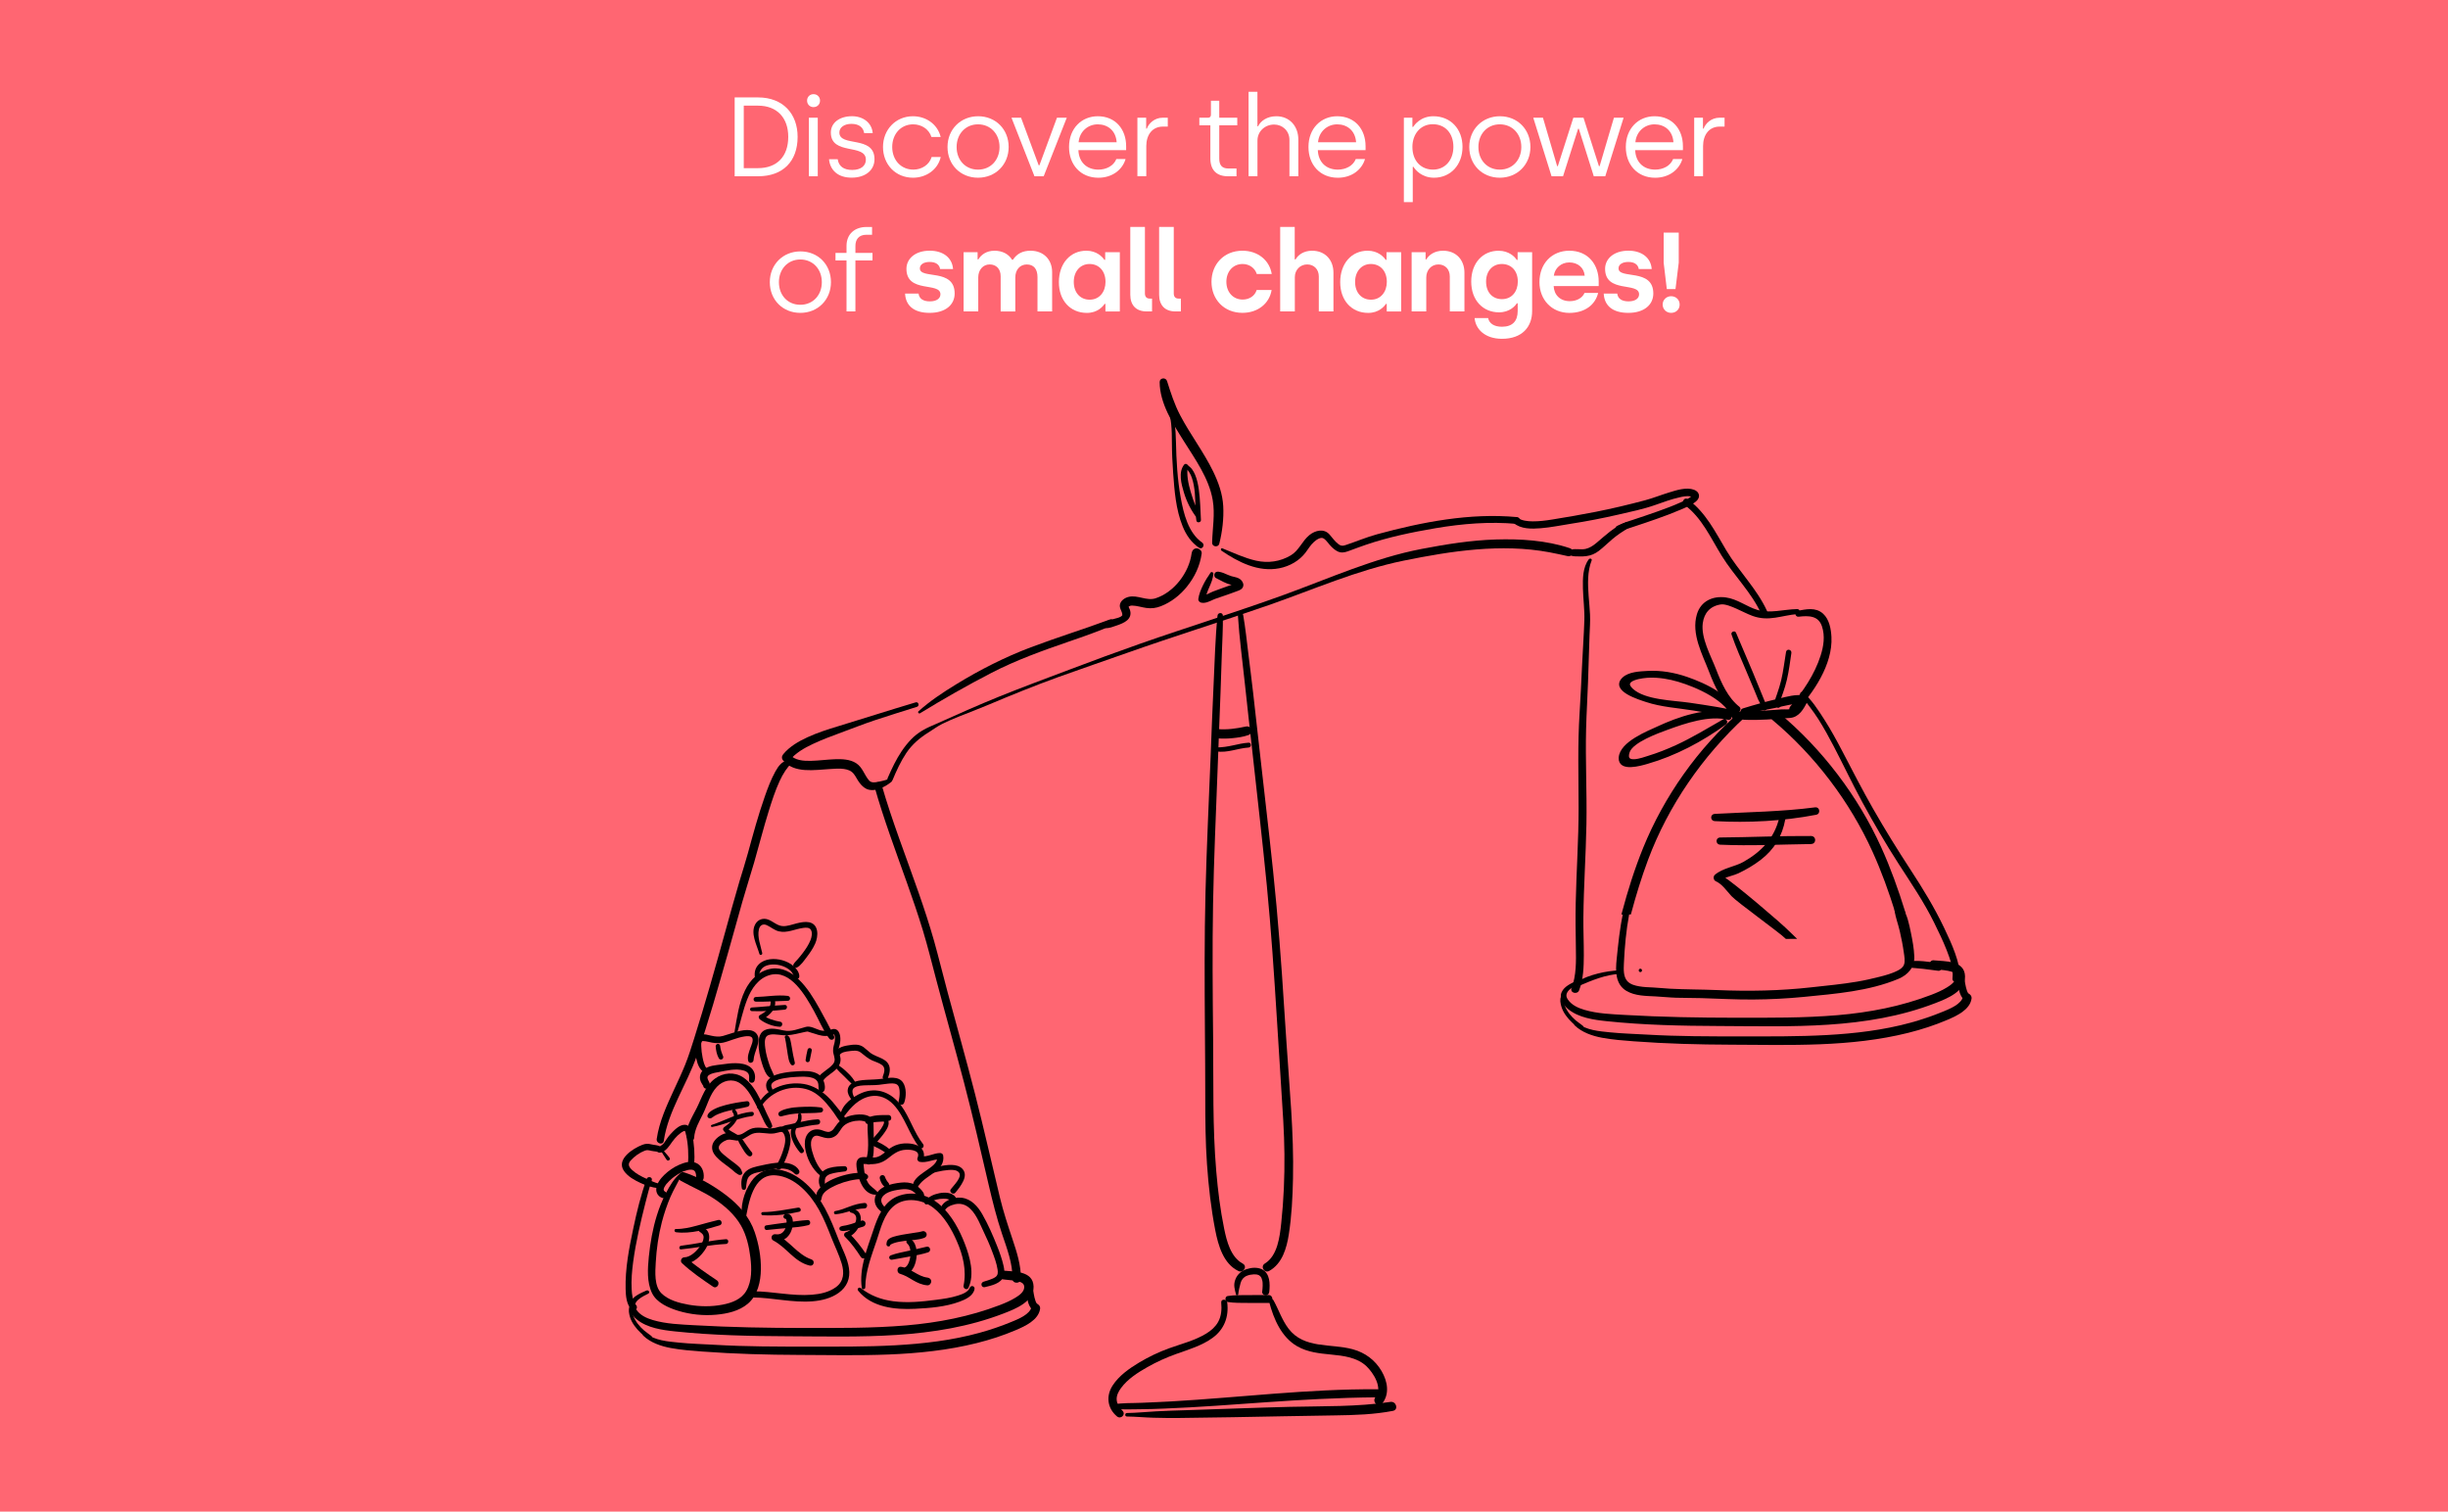 <?xml version="1.0" encoding="utf-8"?>
<!-- Generator: Adobe Illustrator 27.8.0, SVG Export Plug-In . SVG Version: 6.00 Build 0)  -->
<svg version="1.1" id="Layer_1" xmlns="http://www.w3.org/2000/svg" xmlns:xlink="http://www.w3.org/1999/xlink" x="0px" y="0px"
	 viewBox="0 0 826 510" style="enable-background:new 0 0 826 510;" xml:space="preserve">
<style type="text/css">
	.st0{fill:#F3BC41;}
	.st1{fill:#028380;}
	.st2{fill:#646CEB;}
	.st3{fill:#A47FCF;}
	.st4{fill:#F1BD42;}
	.st5{opacity:0.39;}
	.st6{fill:#C1F347;}
	.st7{fill:#FFFFFF;}
	.st8{clip-path:url(#SVGID_00000100372350115717584630000016468957785097755283_);}
	.st9{clip-path:url(#SVGID_00000150810106130852510710000007176893749439146629_);}
	.st10{fill:#6DAAF8;}
	.st11{opacity:0.31;}
	.st12{fill:#FF6672;}
	.st13{stroke:#000000;stroke-width:0.5;stroke-miterlimit:10;}
	.st14{clip-path:url(#SVGID_00000033334662736699618740000004654350037414175121_);}
	.st15{fill:#DBA93A;}
	.st16{fill:#E83D48;}
	.st17{fill:#EB7076;}
	.st18{fill:#C0AAED;}
	.st19{fill:#B1C9F9;}
	.st20{fill:#62BFB6;}
	.st21{fill:#8FD2C7;}
	.st22{fill:#235550;}
	.st23{fill:#39807F;}
	.st24{fill:#9D80C9;}
	.st25{fill:#EF715A;}
	.st26{fill:#231F20;}
	.st27{clip-path:url(#SVGID_00000087394185612428400550000001363033117952083100_);}
	.st28{clip-path:url(#SVGID_00000180353004409944630480000017849321933934921896_);}
	.st29{stroke:#000000;stroke-miterlimit:10;}
</style>
<rect x="0" y="0" class="st12" width="826" height="510"/>
<g>
	<g>
		<g>
			<path d="M301.16,263.2c1.32-3.15,2.74-6.3,4.65-9.15c1.98-2.96,4.64-5.18,7.65-7.05c1.52-0.94,2.91-2,4.52-2.79
				c1.79-0.88,3.61-1.67,5.46-2.41c3.36-1.34,6.75-2.61,10.08-4.02c7.74-3.26,15.55-6.44,23.45-9.3c7.84-2.83,15.73-5.51,23.58-8.29
				c15.75-5.57,31.7-10.5,47.47-16c15.14-5.28,29.91-11.84,45.69-15.05c15.94-3.24,32.83-5.83,49.01-2.82
				c2.09,0.39,4.17,0.86,6.24,1.31c1.75,0.38,2.43-2.1,0.74-2.67c-7.91-2.67-16.69-3.19-24.98-2.94c-8.39,0.25-16.73,1.6-24.96,3.17
				c-16.09,3.08-31.09,9.89-46.42,15.46c-16.08,5.84-32.44,10.86-48.59,16.52c-8.03,2.82-16.01,5.77-23.97,8.78
				c-7.88,2.98-15.79,5.9-23.61,9.06c-7.13,2.88-14.12,6.02-21.14,9.16c-1.66,0.74-3.26,1.36-4.82,2.31
				c-1.41,0.85-2.67,1.82-3.81,3.01c-2.33,2.42-4.17,5.31-5.69,8.3c-0.79,1.55-1.5,3.13-2.2,4.72
				C299,263.7,300.66,264.41,301.16,263.2L301.16,263.2z"/>
		</g>
	</g>
	<g>
		<g>
			<path d="M310.44,240.65c7.88-4.82,15.88-9.39,24.1-13.63c8.41-4.34,17.25-7.51,26.18-10.58c4.94-1.7,9.86-3.4,14.65-5.49
				c1.11-0.48,0.31-2.39-0.83-1.96c-8.85,3.29-17.89,6.07-26.73,9.41c-8.72,3.29-17.2,7.59-25.14,12.46
				c-4.48,2.74-8.83,5.61-12.75,9.12C309.55,240.3,310.03,240.91,310.44,240.65L310.44,240.65z"/>
		</g>
	</g>
	<g>
		<g>
			<path d="M373.04,211.9c1.14,0.15,2.62-0.48,3.7-0.84c1.19-0.4,2.67-0.96,3.62-1.81c1.07-0.96,1.34-2.19,0.88-3.54
				c-0.11-0.34-0.46-0.89-0.46-1.2c0,0.36,0.05,0.07,0.51-0.09c0.26-0.08,0.48-0.11,0.76-0.1c1.59,0.03,3.17,0.59,4.74,0.8
				c1.75,0.24,3.28,0.05,4.93-0.6c3.43-1.34,6.43-3.69,8.73-6.54c2.65-3.28,4.46-7.07,5.02-11.26c0.12-0.92-0.87-1.69-1.7-1.7
				c-1.02-0.01-1.58,0.79-1.7,1.7c-0.86,6.46-5.89,13.12-12.17,15.14c-3.01,0.97-5.99-1.18-9-0.5c-1.29,0.29-2.71,1.19-3.01,2.56
				c-0.26,1.22,0.6,2.12,0.78,3.24c0.01,0.09-0.01,0.2,0,0.29c0.12,0.84,0.06,0.09,0.06,0.09c-0.17,0.2-0.36,0.38-0.59,0.52
				c-0.64,0.38-1.47,0.52-2.17,0.73c-1.26,0.38-2.9,0.59-3.72,1.71C371.78,211.15,372.43,211.82,373.04,211.9L373.04,211.9z"/>
		</g>
	</g>
	<g>
		<g>
			<path d="M412.13,185.78c5.72,3.89,12.45,7.35,19.59,5.94c3.46-0.69,6.69-2.51,8.82-5.32c0.91-1.2,1.68-2.56,2.82-3.56
				c0.75-0.67,2.26-1.81,3.27-1.16c1.04,0.68,1.79,2.02,2.7,2.87c0.82,0.76,1.72,1.55,2.85,1.78c1.13,0.24,2.25-0.18,3.29-0.57
				c1.79-0.66,3.58-1.33,5.39-1.95c7.59-2.59,15.65-4.26,23.55-5.6c9.04-1.53,18.27-2.29,27.42-1.45c1.48,0.14,1.47-2.17,0-2.3
				c-15.81-1.46-31.9,1.65-47.1,5.78c-3.66,0.99-7.13,2.49-10.72,3.67c-1.03,0.34-1.61,0.31-2.47-0.37
				c-1.15-0.91-1.95-2.05-2.89-3.15c-1.87-2.19-4.85-1.49-6.88,0.18c-2.44,2.01-3.45,5.14-6.23,6.8c-3.58,2.13-7.65,2.7-11.7,1.8
				c-3.94-0.88-7.67-2.67-11.39-4.16C411.99,184.8,411.75,185.52,412.13,185.78L412.13,185.78z"/>
		</g>
	</g>
	<g>
		<g>
			<path d="M510.69,176.42c2.47,2.15,6.15,2.05,9.22,1.8c3.4-0.27,6.73-0.98,10.09-1.5c5.38-0.83,10.72-1.87,16.02-3.09
				c4.17-0.96,8.46-1.84,12.5-3.26c2.69-0.95,5.38-1.95,8.18-2.57c1.16-0.26,2.49-0.55,3.68-0.33c0.16,0.03,0.35,0.11,0.48,0.14
				c0.22,0.06,0.1,0.17,0.15,0.06c-0.06,0.11-0.08-0.44-0.08-0.29c-0.02-0.26,0.16-0.24,0-0.17c-0.11,0.04,0.11-0.11-0.09,0.1
				c-0.1,0.1-0.21,0.2-0.31,0.29c-0.22,0.19-0.49,0.37-0.82,0.56c-0.87,0.51-1.78,0.95-2.7,1.37c-2.44,1.11-4.96,2.04-7.48,2.94
				c-2.89,1.03-5.8,2.01-8.71,2.97c-1.15,0.38-2.31,0.72-3.42,1.21c-0.36,0.16-0.73,0.32-1.09,0.48c-0.15,0.07-0.31,0.14-0.46,0.21
				c-0.06,0.03-0.42,0.2-0.18,0.1c-1.06,0.43-0.6,2.17,0.48,1.73c0.56-0.23,1.22-0.32,1.8-0.46c0.98-0.23,1.92-0.55,2.88-0.87
				c2.7-0.89,5.4-1.79,8.08-2.74c2.75-0.97,5.48-1.99,8.16-3.14c1.8-0.77,3.83-1.59,5.32-2.9c1.48-1.3,1.06-3.13-0.79-3.82
				c-2.62-0.97-6.01,0.18-8.53,0.95c-2.69,0.82-5.29,1.88-8,2.6c-5.49,1.47-11.03,2.78-16.61,3.89c-4.89,0.97-9.83,1.81-14.75,2.61
				c-2.17,0.35-4.37,0.63-6.57,0.61c-1.73-0.02-3.66-0.2-5.12-1.22C511.01,174,509.76,175.61,510.69,176.42L510.69,176.42z"/>
		</g>
	</g>
	<g>
		<g>
			<path d="M530.21,187.5c0.87,0.28,1.93,0.21,2.85,0.23c0.73,0.02,1.46,0,2.19-0.1c1.6-0.21,2.9-0.77,4.19-1.74
				c1.64-1.24,3.08-2.72,4.66-4.04c1.65-1.38,3.45-2.57,5.28-3.7c0.97-0.6,0.35-2.38-0.81-1.93c-3.93,1.52-6.8,4.36-9.97,7.01
				c-1.04,0.87-2.29,1.7-3.64,1.98c-1.55,0.32-3.21-0.16-4.73,0.21C529.13,185.69,529.24,187.18,530.21,187.5L530.21,187.5z"/>
		</g>
	</g>
	<g>
		<g>
			<path d="M300.06,262.75c-1.12,0.45-2.38,0.76-3.57,1c-1.04,0.21-2.41,0.49-3.2-0.38c-1.68-1.86-2.18-4.45-4.43-5.89
				c-2.08-1.33-4.81-1.41-7.19-1.32c-2.68,0.1-5.35,0.48-8.03,0.54c-2.6,0.06-5.44-0.11-7.27-2.2c0,0.7,0,1.41,0,2.11
				c2.03-2.57,4.97-4.21,7.88-5.59c3.14-1.48,6.4-2.69,9.66-3.89c3.73-1.37,7.42-2.84,11.2-4.1c4.74-1.58,9.51-3.05,14.28-4.55
				c0.96-0.3,0.55-1.79-0.42-1.51c-8.8,2.62-17.52,5.43-26.3,8.1c-3.45,1.05-6.88,2.14-10.16,3.65c-3.03,1.39-6.11,3.15-8.25,5.77
				c-0.54,0.66-0.57,1.44,0,2.11c3.76,4.42,10.6,3.15,15.67,2.87c2.2-0.12,5.49-0.5,7.39,0.9c1.01,0.74,1.55,2.01,2.21,3.03
				c0.69,1.07,1.56,2.13,2.72,2.71c2.67,1.35,6.39-0.55,8.45-2.27C301.2,263.45,300.67,262.5,300.06,262.75L300.06,262.75z"/>
		</g>
	</g>
	<g>
		<g>
			<path d="M408.41,193.28c-0.38,0.69-0.87,1.29-1.28,1.96c-0.44,0.72-0.84,1.45-1.21,2.21c-0.73,1.5-1.37,3.02-1.59,4.69
				c-0.07,0.51,0.42,1.05,0.89,1.17c1.47,0.37,2.95-0.44,4.25-1.03c0.32-0.14,0.31-0.14,0.64-0.26c0.48-0.17,0.97-0.33,1.45-0.5
				c0.97-0.34,1.94-0.66,2.91-1c0.91-0.32,1.81-0.66,2.71-0.99c0.75-0.28,1.66-0.53,2.1-1.27c0.51-0.85,0.2-1.76-0.41-2.45
				c-0.56-0.64-1.37-0.93-2.17-1.11c-0.8-0.18-1.55-0.37-2.3-0.71c-1.07-0.47-2.05-0.94-3.21-1.1c-0.58-0.08-1.15,0.09-1.38,0.68
				c-0.2,0.5-0.05,1.21,0.48,1.46c1.67,0.8,3.34,1.93,5.18,2.25c0.39,0.07,0.78,0.12,1.16,0.23c0.26,0.08,0.03-0.04,0.24,0.1
				c-0.1-0.09-0.07-0.06,0.1,0.1c-0.12-0.09-0.11-0.23,0.01-0.43c-0.08-0.3,0.01-0.53,0.27-0.68c-0.07,0.05-0.15,0.09-0.23,0.13
				c0.09-0.05-0.28,0.11-0.28,0.11c-0.47,0.18-0.93,0.36-1.4,0.54c-1.99,0.75-4.03,1.38-6.01,2.18c-0.67,0.27-1.3,0.6-1.95,0.91
				c-0.31,0.15-0.61,0.28-0.94,0.38c-0.14,0.04-0.29,0.09-0.44,0.11c0.18-0.02-0.4-0.06-0.12,0c0.3,0.39,0.59,0.78,0.89,1.17
				c0.13-1.4,0.72-2.76,1.28-4.04c0.32-0.73,0.62-1.46,0.88-2.21c0.25-0.72,0.35-1.45,0.49-2.19
				C409.52,193.13,408.72,192.7,408.41,193.28L408.41,193.28z"/>
		</g>
	</g>
	<g>
		<g>
			<path d="M411.41,183.45c1.02-4.07,1.56-8.5,1.33-12.7c-0.23-4.12-1.6-7.98-3.39-11.66c-3.21-6.62-7.74-12.48-11.15-19
				c-1.93-3.68-3.17-7.58-4.42-11.52c-0.42-1.34-2.5-1.13-2.49,0.34c0.04,7.17,4.39,13.93,8.08,19.81
				c3.88,6.19,8.56,12.63,9.82,19.99c0.83,4.85-0.09,9.56-0.2,14.41C408.96,184.51,411.07,184.8,411.41,183.45L411.41,183.45z"/>
		</g>
	</g>
	<g>
		<g>
			<path d="M393.66,136.72c1.68,3.97,1.75,8.48,1.76,12.73c0.01,3.38,0.18,6.73,0.42,10.1c0.44,6.02,0.91,12.36,3.2,18.01
				c1.18,2.92,2.91,5.51,5.57,7.26c1.1,0.73,2.09-1.02,1.03-1.75c-4.69-3.25-6.29-9.85-7.24-15.13c-1.12-6.21-1.49-12.63-1.61-18.92
				c-0.09-4.42-0.41-8.67-2.58-12.61C394,136.04,393.5,136.36,393.66,136.72L393.66,136.72z"/>
		</g>
	</g>
	<g>
		<g>
			<path d="M404.85,174.11c-0.65-1.16-1.06-2.41-1.55-3.63c-0.61-1.51-1.09-3.06-1.56-4.62c-0.79-2.66-1.41-5.67-0.96-8.44
				c-0.29,0.17-0.59,0.33-0.88,0.5c0.56,0.13,1.11,1.01,1.4,1.46c0.37,0.59,0.66,1.23,0.88,1.9c0.55,1.61,0.81,3.31,0.97,5
				c0.3,3.11,0.05,6.3,0.54,9.38c0.14,0.87,1.58,0.67,1.53-0.21c-0.18-3.38-0.24-6.8-0.7-10.16c-0.24-1.74-0.58-3.49-1.27-5.11
				c-0.29-0.68-0.63-1.33-1.08-1.93c-0.45-0.6-1.1-0.97-1.57-1.53c-0.23-0.27-0.78-0.28-1.01,0c-2.08,2.55-0.99,6.57-0.14,9.39
				c0.95,3.15,2.43,6.14,4.46,8.73C404.33,175.4,405.17,174.69,404.85,174.11L404.85,174.11z"/>
		</g>
	</g>
</g>
<g>
	<g>
		<path d="M410.81,207.72c-0.79,7.77-0.94,15.65-1.33,23.46c-0.39,7.82-0.66,15.64-0.97,23.46c-0.61,15.45-1.36,30.89-1.75,46.35
			c-0.39,15.36-0.31,30.74-0.2,46.1c0.06,7.76,0.12,15.53,0.12,23.29c0,7.47,0.06,14.92,0.58,22.38c0.52,7.48,1.36,14.98,2.8,22.34
			c1,5.09,2.73,11.31,7.82,13.74c1.66,0.79,3.12-1.6,1.46-2.5c-4.08-2.19-5.42-7.59-6.28-11.77c-1.32-6.38-2.11-12.89-2.67-19.38
			c-1.28-14.99-0.91-30.09-1.06-45.12c-0.15-15.04-0.29-30.08-0.02-45.12c0.27-15.28,0.99-30.55,1.55-45.81
			c0.31-8.49,0.63-16.97,0.97-25.46c0.17-4.32,0.29-8.65,0.44-12.98c0.15-4.32,0.4-8.65,0.36-12.98
			C412.61,206.53,410.92,206.58,410.81,207.72L410.81,207.72z"/>
	</g>
</g>
<g>
	<g>
		<path d="M417.7,207.74c0.47,7.59,1.53,15.17,2.32,22.73c0.79,7.58,1.68,15.16,2.51,22.74c1.66,15.15,3.42,30.3,4.91,45.47
			c1.48,15.14,2.48,30.33,3.43,45.51c0.47,7.59,0.94,15.18,1.43,22.77c0.48,7.47,1.02,14.93,1.09,22.42
			c0.08,7.78-0.25,15.56-1.08,23.3c-0.49,4.55-1.22,11-5.54,13.63c-1.59,0.97-0.18,3.39,1.46,2.5c4.4-2.41,5.91-7.68,6.63-12.3
			c0.98-6.21,1.28-12.58,1.42-18.86c0.34-15.36-1.22-30.7-2.21-46.02c-0.99-15.35-1.96-30.71-3.36-46.03
			c-1.41-15.51-3.29-30.97-5.02-46.45c-0.96-8.57-1.92-17.14-2.9-25.71c-0.49-4.29-1.04-8.57-1.57-12.85
			c-0.54-4.37-0.99-8.76-1.75-13.09C419.31,206.5,417.64,206.72,417.7,207.74L417.7,207.74z"/>
	</g>
</g>
<g>
	<g>
		<path d="M410.66,249.1c1.74,0.16,3.49,0.12,5.22-0.05c1.8-0.18,3.61-0.43,5.32-1.03c0.77-0.27,1.28-1.03,1.05-1.85
			c-0.23-0.82-1.05-1.22-1.85-1.05c-3.27,0.7-6.3,1.16-9.74,0.85c-0.82-0.07-1.6,0.77-1.56,1.56
			C409.14,248.45,409.79,249.02,410.66,249.1L410.66,249.1z"/>
	</g>
</g>
<g>
	<g>
		<path d="M410.48,253.51c3.67,0.6,7.17-1.07,10.8-1.29c1.05-0.06,1.06-1.71,0-1.64c-1.8,0.12-3.56,0.53-5.32,0.92
			c-1.75,0.38-3.51,0.66-5.3,0.67C409.92,252.17,409.69,253.38,410.48,253.51L410.48,253.51z"/>
	</g>
</g>
<g>
	<g>
		<path d="M417.81,436.66c0.08-0.66,0.17-1.32,0.33-1.96c0.16-0.62,0.29-1.26,0.47-1.88c0.31-1.07,0.98-1.91,2.06-2.36
			c0.73-0.31,1.55-0.46,2.33-0.5c0.32-0.01,0.64-0.01,0.96,0.03c-0.2-0.03,0.23,0.05,0.28,0.07c0.08,0.02,0.16,0.04,0.24,0.07
			c0.03,0.01,0.27,0.1,0.13,0.04c-0.15-0.06,0.11,0.06,0.12,0.06c0.05,0.03,0.1,0.06,0.15,0.09c0.08,0.05,0.31,0.23,0.12,0.07
			c0.1,0.08,0.19,0.17,0.28,0.26c0.05,0.05,0.09,0.1,0.14,0.16c-0.09-0.11-0.07-0.11,0,0c0.07,0.11,0.14,0.21,0.2,0.33
			c0.05,0.09,0.15,0.35,0.06,0.12c0.1,0.27,0.18,0.54,0.24,0.81c0.01,0.06,0.03,0.12,0.04,0.18c0.01,0.03,0.06,0.34,0.03,0.17
			c-0.02-0.16,0,0.04,0.01,0.08c0.01,0.1,0.02,0.19,0.03,0.29c0.02,0.33,0.03,0.66,0.02,0.99c-0.01,0.69-0.08,1.39-0.17,2.07
			c-0.08,0.64,0.61,1.2,1.2,1.2c0.7,0,1.12-0.55,1.2-1.2c0.28-2.59,0.29-6.19-2.41-7.56c-1.59-0.81-3.61-0.63-5.25-0.09
			c-1.72,0.57-3.06,1.69-3.74,3.38c-0.35,0.86-0.5,1.77-0.37,2.69c0.12,0.84,0.32,1.67,0.55,2.49
			C417.17,437.22,417.76,437.08,417.81,436.66L417.81,436.66z"/>
	</g>
</g>
<g>
	<g>
		<path d="M414.24,439.29c2.26,0.34,4.62,0.3,6.91,0.31c2.3,0.01,4.59,0.01,6.89,0.02c1.72,0,1.72-2.68,0-2.68
			c-2.3,0.01-4.59,0.01-6.89,0.02c-2.29,0.01-4.65-0.04-6.91,0.31C413.24,437.41,413.24,439.13,414.24,439.29L414.24,439.29z"/>
	</g>
</g>
<g>
	<g>
		<path d="M412.06,439.48c0.21,2.25,0.07,4.56-1.06,6.57c-0.93,1.65-2.38,2.9-3.98,3.88c-3.87,2.37-8.39,3.47-12.62,5
			c-3.51,1.27-6.92,2.91-10.13,4.84c-3.3,1.99-6.71,4.39-8.84,7.67c-2.3,3.54-1.82,7.69,1.45,10.44c1.3,1.09,3.09-0.62,1.89-1.89
			c-1-1.06-1.95-2.35-1.99-3.87c-0.04-1.41,0.68-2.73,1.49-3.83c2.23-3.03,5.66-5.21,8.89-7.04c3.13-1.78,6.41-3.25,9.8-4.46
			c4.14-1.48,8.62-2.79,12.21-5.42c3.93-2.87,5.51-7.09,4.92-11.89C413.94,438.21,411.94,438.16,412.06,439.48L412.06,439.48z"/>
	</g>
</g>
<g>
	<g>
		<path d="M428.25,439.28c1.49,5.71,4.14,11.93,9.5,14.97c3.5,1.98,7.4,2.38,11.32,2.76c4.15,0.4,8.82,0.93,11.99,3.94
			c2.33,2.22,5.63,7.31,3.05,10.44c-1.28,1.55,0.95,3.79,2.22,2.22c2.66-3.29,1.85-7.56-0.14-10.98c-2.17-3.74-5.56-6.25-9.72-7.39
			c-7.43-2.03-16.47-0.05-21.72-6.99c-2.21-2.92-3.31-6.41-5.07-9.57C429.25,437.89,428.03,438.43,428.25,439.28L428.25,439.28z"/>
	</g>
</g>
<g>
	<g>
		<path d="M380.24,477.92c2.98,0.03,5.95,0.33,8.93,0.41c2.98,0.09,5.96,0.11,8.94,0.08c5.88-0.06,11.76-0.15,17.64-0.25
			c11.64-0.2,23.28-0.46,34.92-0.62c6.45-0.09,12.97-0.3,19.32-1.52c2.01-0.39,1.12-3.32-0.83-3.03
			c-11.28,1.71-22.67,1.39-34.04,1.67c-11.67,0.29-23.34,0.76-35.01,1.13c-3.31,0.1-6.62,0.2-9.93,0.38
			c-3.31,0.17-6.61,0.53-9.93,0.57C379.48,476.75,379.48,477.92,380.24,477.92L380.24,477.92z"/>
	</g>
</g>
<g>
	<g>
		<path d="M375.71,475.2c2.77,0.5,5.77,0.27,8.58,0.27c2.87,0,5.74-0.12,8.61-0.23c5.81-0.23,11.61-0.56,17.41-0.95
			c11.59-0.78,23.17-1.71,34.77-2.27c6.55-0.31,13.11-0.53,19.66-0.58c1.74-0.02,1.75-2.7,0-2.71c-23.27-0.17-46.43,2.78-69.63,4.1
			c-3.28,0.19-6.56,0.3-9.84,0.46c-3.14,0.15-6.48-0.02-9.56,0.54C375.03,473.95,375.02,475.08,375.71,475.2L375.71,475.2z"/>
	</g>
</g>
<g>
	<g>
		<g>
			<path d="M345.81,432.92c0.32,0.85,0.22,1.31,0.37,2.21c0.13,0.83,0.24,1.65,0.37,2.48c0.12,0.78,0.25,1.57,0.53,2.31
				c0.32,0.84,0.91,1.98,1.84,2.23c0.8,0.21,1.86-0.6,1.49-1.49c-0.13-0.31-0.29-0.57-0.53-0.8c-0.16-0.16,0.07,0.14,0.01,0.02
				c-0.04-0.08-0.1-0.15-0.15-0.22c-0.09-0.14-0.16-0.29-0.23-0.44c0.09,0.19,0.03,0.09-0.02-0.05c-0.03-0.08-0.06-0.15-0.09-0.23
				c-0.27-0.74-0.43-1.52-0.57-2.29c-0.14-0.76-0.21-1.6-0.5-2.32c-0.31-0.77-0.7-1.51-1.24-2.14
				C346.6,431.62,345.54,432.21,345.81,432.92L345.81,432.92z"/>
		</g>
	</g>
	<g>
		<g>
			<g>
				<path d="M239.2,432.64c0.73,0,0.73-1.13,0-1.13C238.47,431.5,238.47,432.64,239.2,432.64L239.2,432.64z"/>
			</g>
		</g>
		<g>
			<g>
				<path d="M218.13,435.41c-1.94,0.86-4.61,1.94-5.51,4.05c-0.92,2.17,0.62,4.36,2.24,5.7c3.48,2.87,8.6,3.6,12.95,4.05
					c12.55,1.32,25.26,1.58,37.87,1.63c24.44,0.1,49.75,1.27,72.96-7.69c3.91-1.51,10.26-3.96,10.11-9.08
					c-0.16-5.45-6.74-5-10.57-5.4c-1.63-0.17-2.02,2.6-0.39,2.88c1.72,0.29,3.48,0.33,5.19,0.66c1.25,0.24,2.71,0.61,2.62,2.14
					c-0.1,1.61-1.7,2.69-2.94,3.46c-1.68,1.04-3.51,1.82-5.35,2.53c-10.15,3.88-20.74,5.92-31.54,6.84
					c-11.47,0.98-22.98,0.87-34.48,0.87c-12.38-0.01-24.7-0.22-37.06-0.93c-4.64-0.27-9.44-0.41-13.93-1.74
					c-2.16-0.64-4.36-1.63-5.64-3.59c-1.69-2.6,2.25-4.41,4.09-5.33C219.45,436.1,218.83,435.1,218.13,435.41L218.13,435.41z"/>
			</g>
		</g>
		<g>
			<g>
				<path d="M217.05,450.62c2.38,2.36,5.98,3.58,9.2,4.18c3.55,0.66,7.17,0.93,10.76,1.2c10.88,0.81,21.78,1.1,32.69,1.14
					c19.97,0.08,40.39,0.88,59.93-4.01c4.48-1.12,8.91-2.56,13.15-4.37c3.09-1.32,7.59-3.36,8.16-7.13c0.27-1.81-2.4-2.66-2.83-0.78
					c-0.6,2.69-4.59,4.21-6.82,5.14c-3.52,1.46-7.16,2.69-10.83,3.7c-9.27,2.55-18.87,3.67-28.45,4.2
					c-9.64,0.53-19.3,0.45-28.95,0.45c-10.6,0-21.19,0.01-31.77-0.61c-4.07-0.24-8.17-0.34-12.23-0.75
					c-3.63-0.37-8.29-0.69-11.15-3.22C217.33,449.25,216.49,450.07,217.05,450.62L217.05,450.62z"/>
			</g>
		</g>
		<g>
			<g>
				<path d="M212.42,440.95c-0.46,0.92-0.16,2.32,0.11,3.27c0.31,1.1,0.85,2.11,1.51,3.03c0.67,0.94,1.44,1.81,2.29,2.59
					c0.78,0.72,1.68,1.56,2.65,2c0.64,0.29,1.46-0.53,0.82-1.07c-0.76-0.65-1.63-1.15-2.39-1.81c-0.79-0.68-1.53-1.43-2.16-2.26
					c-0.62-0.81-1.15-1.71-1.53-2.66c-0.18-0.46-0.32-0.93-0.41-1.41c-0.1-0.52-0.03-1.08-0.19-1.59
					C213.04,440.74,212.58,440.64,212.42,440.95L212.42,440.95z"/>
			</g>
		</g>
	</g>
</g>
<g>
	<g>
		<g>
			<path d="M660.1,328.25c0.32,0.85,0.22,1.31,0.37,2.21c0.13,0.83,0.24,1.65,0.37,2.48c0.12,0.78,0.25,1.57,0.53,2.31
				c0.32,0.84,0.91,1.98,1.84,2.23c0.8,0.21,1.86-0.6,1.49-1.49c-0.13-0.31-0.29-0.57-0.53-0.8c-0.16-0.16,0.07,0.14,0.01,0.02
				c-0.04-0.08-0.1-0.15-0.15-0.22c-0.09-0.14-0.16-0.29-0.23-0.44c0.09,0.19,0.03,0.09-0.02-0.05c-0.03-0.08-0.06-0.15-0.09-0.23
				c-0.27-0.74-0.43-1.52-0.57-2.29c-0.14-0.76-0.21-1.6-0.5-2.32c-0.31-0.77-0.7-1.51-1.24-2.14
				C660.89,326.95,659.84,327.55,660.1,328.25L660.1,328.25z"/>
		</g>
	</g>
	<g>
		<g>
			<g>
				<path d="M553.49,327.97c0.73,0,0.73-1.13,0-1.13C552.76,326.84,552.76,327.97,553.49,327.97L553.49,327.97z"/>
			</g>
		</g>
		<g>
			<g>
				<path d="M532.42,330.74c-1.94,0.86-4.61,1.94-5.51,4.05c-0.92,2.17,0.62,4.36,2.24,5.7c3.48,2.87,8.6,3.6,12.95,4.05
					c12.55,1.32,25.26,1.58,37.87,1.63c24.44,0.1,49.75,1.27,72.96-7.69c3.91-1.51,10.26-3.96,10.11-9.08
					c-0.16-5.45-6.74-5-10.57-5.4c-1.63-0.17-2.02,2.6-0.39,2.88c1.72,0.29,3.48,0.33,5.19,0.66c1.25,0.24,2.71,0.61,2.62,2.14
					c-0.1,1.61-1.7,2.69-2.94,3.46c-1.68,1.04-3.51,1.82-5.35,2.53c-10.15,3.88-20.74,5.92-31.54,6.84
					c-11.47,0.98-22.98,0.87-34.48,0.87c-12.38-0.01-24.7-0.22-37.06-0.93c-4.64-0.27-9.44-0.41-13.93-1.74
					c-2.16-0.64-4.36-1.63-5.64-3.59c-1.69-2.6,2.25-4.41,4.09-5.33C533.74,331.43,533.12,330.43,532.42,330.74L532.42,330.74z"/>
			</g>
		</g>
		<g>
			<g>
				<path d="M531.34,345.95c2.38,2.36,5.98,3.58,9.2,4.18c3.55,0.66,7.17,0.93,10.76,1.2c10.88,0.81,21.78,1.1,32.69,1.14
					c19.97,0.08,40.39,0.88,59.93-4.01c4.48-1.12,8.91-2.56,13.15-4.37c3.09-1.32,7.59-3.36,8.16-7.13c0.27-1.81-2.4-2.66-2.83-0.78
					c-0.6,2.69-4.59,4.21-6.82,5.14c-3.52,1.46-7.16,2.69-10.83,3.7c-9.27,2.55-18.87,3.67-28.45,4.2
					c-9.64,0.53-19.3,0.45-28.95,0.45c-10.6,0-21.19,0.01-31.77-0.61c-4.07-0.24-8.17-0.34-12.23-0.75
					c-3.63-0.37-8.29-0.7-11.15-3.22C531.62,344.59,530.78,345.4,531.34,345.95L531.34,345.95z"/>
			</g>
		</g>
		<g>
			<g>
				<path d="M526.71,336.28c-0.46,0.92-0.16,2.32,0.11,3.27c0.31,1.1,0.85,2.11,1.51,3.03c0.67,0.94,1.44,1.81,2.29,2.59
					c0.78,0.72,1.68,1.56,2.65,2c0.64,0.29,1.46-0.53,0.82-1.07c-0.76-0.65-1.63-1.15-2.39-1.81c-0.79-0.68-1.53-1.43-2.16-2.26
					c-0.62-0.81-1.15-1.71-1.53-2.66c-0.18-0.46-0.32-0.93-0.41-1.41c-0.1-0.52-0.03-1.08-0.19-1.59
					C527.33,336.07,526.87,335.97,526.71,336.28L526.71,336.28z"/>
			</g>
		</g>
	</g>
</g>
<g>
	<g>
		<path d="M229.61,395.84c-2.19,1.74-3.59,4.21-4.88,6.66c-1.27,2.42-2.28,4.95-3.09,7.56c-1.42,4.55-2.25,9.28-2.72,14.02
			c-0.39,3.95-0.69,8.51,1.08,12.19c1.58,3.29,5.61,5.01,8.91,6.01c4.07,1.23,8.51,1.68,12.74,1.29c3.75-0.34,7.75-1.22,10.69-3.71
			c3.33-2.83,4.34-7.47,4.4-11.64c0.06-4.19-0.73-8.5-2.07-12.46c-1.75-5.18-5.4-9.26-9.69-12.53c-4.16-3.16-9.11-6.05-14.09-7.68
			c-1.67-0.54-2.72,1.98-1.19,2.83c3.74,2.09,7.67,3.69,11.26,6.07c3.55,2.36,6.9,5.28,9.05,9.02c1.86,3.22,2.75,7.15,3.19,10.81
			c0.44,3.67,0.55,7.88-1.35,11.19c-1.67,2.93-4.9,4.1-8.05,4.71c-3.72,0.73-7.71,0.68-11.44,0.02c-3.15-0.56-6.9-1.53-9.22-3.89
			c-2.42-2.45-2.06-7.19-1.88-10.33c0.26-4.61,0.92-9.25,2.08-13.71c0.75-2.86,1.71-5.7,2.87-8.42c1.13-2.64,2.69-5.05,3.84-7.68
			C230.15,395.88,229.85,395.65,229.61,395.84L229.61,395.84z"/>
	</g>
</g>
<g>
	<g>
		<path d="M225.57,403.29c-0.07-0.38-0.44-0.68-0.73-0.93c-0.17-0.15-0.36-0.3-0.56-0.41c-0.17-0.09,0.21,0.19,0.05,0.04
			c-0.05-0.05-0.11-0.1-0.17-0.15c-0.05-0.04-0.09-0.1-0.14-0.13c-0.19-0.15,0.1,0.2,0.05,0.07c-0.02-0.05-0.06-0.11-0.1-0.15
			c-0.14-0.21,0.02,0.09,0.02,0.06c0-0.02-0.04-0.16-0.05-0.17c-0.01,0-0.02-0.08-0.02-0.09c-0.06-0.13,0.26,0,0.02,0.2
			c0.02-0.01,0-0.35-0.01-0.39c-0.02-0.22-0.07,0.32-0.02,0.1c0.02-0.06,0.03-0.13,0.04-0.19c0.04-0.14,0.1-0.28,0.13-0.43
			c0.04-0.15-0.15,0.3-0.02,0.05c0.03-0.07,0.07-0.14,0.1-0.21c0.08-0.15,0.17-0.3,0.26-0.45c0.09-0.15,0.19-0.29,0.29-0.43
			c0.03-0.04,0.06-0.07,0.08-0.11c0.08-0.13-0.18,0.22-0.08,0.1c0.07-0.08,0.13-0.16,0.2-0.24c0.27-0.32,0.55-0.62,0.85-0.91
			c0.3-0.29,0.6-0.58,0.92-0.85c0.16-0.14,0.33-0.28,0.5-0.41c0.27-0.22-0.12,0.09,0.05-0.04c0.11-0.08,0.22-0.16,0.33-0.24
			c0.72-0.53,1.49-1,2.28-1.4c0.19-0.09,0.38-0.19,0.57-0.27c0.09-0.04,0.41-0.16,0.04-0.02c0.11-0.04,0.21-0.09,0.32-0.13
			c0.37-0.14,0.75-0.27,1.14-0.36c0.18-0.04,0.36-0.08,0.53-0.11c0.21-0.04,0.21-0.02-0.02,0c0.11-0.01,0.21-0.02,0.32-0.03
			c0.15-0.01,0.31-0.01,0.46-0.01c0.08,0,0.16,0.01,0.24,0.01c0.35,0.02-0.2-0.06-0.03-0.01c0.17,0.05,0.34,0.08,0.51,0.13
			c0.31,0.09-0.16-0.11-0.04-0.02c0.07,0.05,0.16,0.09,0.23,0.13c0.05,0.03,0.29,0.21,0.09,0.05c-0.21-0.16,0.03,0.03,0.07,0.07
			c0.06,0.06,0.12,0.15,0.19,0.2c0.11,0.09-0.18-0.29-0.02-0.01c0.04,0.08,0.09,0.15,0.14,0.23c0.03,0.06,0.15,0.36,0.07,0.13
			c-0.08-0.23,0.03,0.1,0.05,0.16c0.04,0.11,0.07,0.23,0.09,0.34c0.02,0.11,0.03,0.23,0.06,0.33c0.05,0.15-0.01-0.28-0.01-0.11
			c0,0.07,0.01,0.14,0.02,0.2c0.03,0.3,0.04,0.6,0.05,0.9c0.07,1.65,2.38,1.61,2.53,0c0.2-2.11-0.68-4.31-2.75-5.09
			c-1.78-0.68-3.84-0.03-5.5,0.69c-1.87,0.81-3.62,2.03-5.08,3.45c-1.26,1.23-2.55,2.89-2.68,4.71c-0.06,0.89,0.27,1.81,0.95,2.41
			c0.47,0.41,1.09,0.71,1.72,0.72C224.67,404.26,225.71,404.05,225.57,403.29L225.57,403.29z"/>
	</g>
</g>
<g>
	<g>
		<path d="M222.26,399.34c-1.4-0.35-2.85-1.06-4.17-1.65c-1.68-0.76-3.41-1.65-4.77-2.91c-1.13-1.05-1.63-1.99-0.5-3.25
			c1.23-1.38,3-2.64,4.73-3.3c0.85-0.32,1.36-0.14,2.2,0.05c0.49,0.11,0.98,0.15,1.48,0.22c0.18,0.03,0.36,0.03,0.54,0.1
			c0.12,0.08,0.12,0.08,0.01-0.01c0.07,0.05,0.14,0.11,0.21,0.16c1.5,0.69,3.24-1.25,4-2.35c1.08-1.57,2.17-3.04,3.74-4.19
			c0.32-0.23,0.64-0.41,1-0.59c0.07-0.04,0.5-0.05,0.28-0.13c0.19,0.07,0.42,1.1,0.49,1.43c0.73,3.2,0.87,6.82,0.64,10.09
			c-0.1,1.34,2,1.34,2.09,0c0.24-3.43,0.03-7.19-0.72-10.54c-0.29-1.31-0.8-2.94-2.4-2.98c-1.98-0.05-3.78,2-5.01,3.32
			c-0.77,0.82-1.3,1.77-1.95,2.69c-0.39,0.55-0.85,0.89-1.42,1.24c-0.33,0.2-0.64,0.21,0.03,0.3c0.74,0.1,0.34-0.05,0.06-0.21
			c-0.89-0.52-2.15-0.48-3.14-0.75c-1.04-0.28-1.96-0.21-2.97,0.19c-3.15,1.23-8.92,4.87-6.16,8.82c1.31,1.87,3.51,3.08,5.54,4.02
			c1.94,0.9,3.88,1.59,6,1.73C222.91,400.87,223.08,399.54,222.26,399.34L222.26,399.34z"/>
	</g>
</g>
<g>
	<g>
		<path d="M222.8,387.78c0.29,0.63,0.64,1.23,1.01,1.81c0.36,0.57,0.75,1.12,1.11,1.69c0.16,0.26,0.54,0.39,0.81,0.21
			c0.25-0.16,0.41-0.54,0.21-0.81c-0.42-0.57-0.86-1.11-1.33-1.63c-0.45-0.51-0.89-1.02-1.27-1.59
			C223.11,387.12,222.64,387.41,222.8,387.78L222.8,387.78z"/>
	</g>
</g>
<g>
	<g>
		<path d="M228.12,415.75c4.95,0.62,10.03-0.94,14.71-2.33c1.16-0.35,0.68-2.07-0.5-1.81c-2.38,0.54-4.7,1.24-7.05,1.87
			c-2.34,0.63-4.73,1.21-7.17,1.17C227.39,414.64,227.44,415.66,228.12,415.75L228.12,415.75z"/>
	</g>
</g>
<g>
	<g>
		<path d="M236.09,415.61c0.79,0.5,1.39,1,1.32,2c-0.07,1.04-0.63,2.03-1.21,2.87c-1.12,1.61-3.22,3.7-5.29,3.73
			c-0.96,0.01-1.54,1.26-0.81,1.95c3.21,3.02,6.86,5.5,10.51,7.96c1.34,0.9,2.6-1.27,1.26-2.16c-3.49-2.32-6.94-4.71-10.16-7.41
			c-0.27,0.65-0.54,1.3-0.81,1.95c3.1-0.21,5.82-2.82,7.33-5.36c1.38-2.31,1.95-6.29-1.48-7.09
			C235.8,413.81,235.26,415.08,236.09,415.61L236.09,415.61z"/>
	</g>
</g>
<g>
	<g>
		<path d="M229.8,421.53c5.06-0.49,10.05-1.58,15.14-1.82c1.05-0.05,1.04-1.7,0-1.62c-5.09,0.38-10.07,1.61-15.14,2.22
			C229.04,420.4,229.01,421.6,229.8,421.53L229.8,421.53z"/>
	</g>
</g>
<g>
	<g>
		<path d="M251.53,411.65c1.07-5.63,2.45-15.71,10.21-15.1c6.51,0.51,11.66,6.34,14.61,11.65c1.68,3.02,2.96,6.23,4.22,9.44
			c1.13,2.88,2.55,5.7,3.43,8.67c0.9,3.03,0.78,5.99-1.96,7.98c-2.33,1.69-5.22,2.31-8.04,2.54c-6.71,0.54-13.3-1.15-19.98-1.16
			c-1.35,0-1.35,2.08,0,2.09c6.74,0.06,13.38,1.83,20.15,1.29c3.09-0.25,6.26-1.02,8.81-2.85c2.8-2.01,3.99-4.88,3.48-8.29
			c-0.5-3.36-2.21-6.41-3.44-9.54c-1.43-3.61-2.81-7.26-4.67-10.69c-3.22-5.95-8.68-11.99-15.72-13.08
			c-3.82-0.59-7.03,0.92-9.19,4.09c-2.54,3.74-3.76,8.47-3,12.93C250.54,412.19,251.43,412.18,251.53,411.65L251.53,411.65z"/>
	</g>
</g>
<g>
	<g>
		<path d="M251.68,400.93c0.24-1.36,0.17-3.31,1.35-4.27c1.21-0.99,3.1-1.17,4.57-1.5c3.31-0.74,7.92-1.99,10.56,0.86
			c0.73,0.79,1.99-0.22,1.47-1.14c-1.15-2.03-3.66-2.6-5.83-2.63c-2.3-0.04-4.6,0.45-6.84,0.94c-1.85,0.41-4.02,0.76-5.42,2.17
			c-1.44,1.44-1.59,3.68-1.24,5.57C250.42,401.61,251.56,401.61,251.68,400.93L251.68,400.93z"/>
	</g>
</g>
<g>
	<g>
		<path d="M250.41,395.48c-0.22-0.59-0.4-1.14-0.85-1.61c-0.51-0.53-1.12-0.99-1.7-1.44c-1.15-0.9-2.36-1.73-3.46-2.69
			c-0.68-0.59-1.77-1.46-1.87-2.44c-0.13-1.23,1.74-2.34,2.68-2.66c1.42-0.48,2.87,0.45,4.33,0.12c1.87-0.42,3.18-2.03,5.02-2.43
			c2.19-0.47,4.46,0.4,6.69,0.07c0.7-0.1,1.36-0.34,2.05-0.47c0.69-0.13,0.93,0.13,1.25,0.77c0.82,1.65,0.2,3.81-0.32,5.46
			c-0.55,1.76-1.3,3.48-2.28,5.05c-0.64,1.03,1,1.98,1.62,0.95c0.98-1.63,1.75-3.42,2.34-5.23c0.59-1.83,1.09-3.9,0.7-5.83
			c-0.29-1.44-1.3-3.06-2.93-3.03c-0.72,0.01-1.43,0.3-2.12,0.46c-1.28,0.29-2.56,0.16-3.85,0.04c-1.25-0.12-2.52-0.22-3.75,0.1
			c-1.11,0.29-2.02,0.96-2.98,1.56c-0.86,0.54-1.64,0.84-2.66,0.58c-0.88-0.23-1.67-0.61-2.6-0.58c-1.82,0.06-3.98,1.52-4.92,3.08
			c-0.76,1.26-0.66,2.72,0.11,3.95c0.94,1.51,2.46,2.61,3.85,3.66c0.74,0.56,1.5,1.11,2.21,1.7c0.34,0.28,0.65,0.58,0.98,0.86
			c0.36,0.32,0.76,0.48,1.14,0.77C249.63,396.68,250.73,396.32,250.41,395.48L250.41,395.48z"/>
	</g>
</g>
<g>
	<g>
		<path d="M249.11,384.59c0.01,0.24,0.03,0.44,0.14,0.67c0.09,0.19,0.18,0.38,0.29,0.56c0.27,0.45,0.53,0.91,0.8,1.37
			c0.58,0.98,1.16,1.99,2.06,2.72c0.35,0.28,0.88,0.37,1.22,0c0.32-0.35,0.33-0.87,0-1.22c-0.08-0.08-0.15-0.17-0.23-0.25
			c-0.05-0.05-0.15-0.25-0.02-0.02c-0.03-0.05-0.07-0.09-0.1-0.13c-0.08-0.11-0.15-0.22-0.23-0.33c-0.11-0.16-0.28-0.31-0.36-0.48
			c0.02,0.03,0.05,0.06,0.07,0.09c-0.03-0.03-0.05-0.07-0.08-0.1c-0.04-0.06-0.09-0.12-0.13-0.18c-0.08-0.11-0.17-0.22-0.25-0.34
			c-0.18-0.24-0.35-0.49-0.52-0.74c-0.29-0.43-0.58-0.86-0.89-1.29c-0.15-0.21-0.31-0.41-0.5-0.58c-0.22-0.2-0.45-0.25-0.74-0.29
			C249.37,384.03,249.1,384.33,249.11,384.59L249.11,384.59z"/>
	</g>
</g>
<g>
	<g>
		<path d="M257.38,410.01c4.1,0.25,8.31-0.25,12.3-1.18c0.92-0.21,0.51-1.52-0.38-1.39c-3.96,0.62-7.88,1.49-11.92,1.51
			C256.69,408.95,256.7,409.97,257.38,410.01L257.38,410.01z"/>
	</g>
</g>
<g>
	<g>
		<path d="M265.12,411.26C265.32,411.27,264.96,411.24,265.12,411.26c0.04,0,0.27,0.05,0.36,0.03c-0.15,0.04-0.22-0.06-0.24-0.06
			c-0.06,0.02-0.1-0.22-0.02,0c0.07,0.17-0.05-0.15-0.01-0.02c0.05,0.13,0.09,0.27,0.12,0.41c0.09,0.36,0.1,0.45,0.08,0.96
			c-0.01,0.48-0.04,0.63-0.16,1.11c-0.43,1.71-1.58,3.04-3.48,2.74c-0.57-0.09-1.11,0.1-1.35,0.66c-0.21,0.5-0.04,1.17,0.47,1.43
			c4.52,2.32,7.16,7.29,12.34,8.48c1.36,0.31,1.88-1.63,0.57-2.08c-4.72-1.62-7.36-6.23-11.76-8.38c-0.29,0.7-0.59,1.39-0.88,2.09
			c1.64,0.23,3.22-0.06,4.46-1.23c0.96-0.91,1.54-2.2,1.77-3.49c0.2-1.09,0.29-2.47-0.3-3.46c-0.58-0.98-1.9-1.4-2.64-0.35
			C264.1,410.61,264.58,411.23,265.12,411.26L265.12,411.26z"/>
	</g>
</g>
<g>
	<g>
		<path d="M258.73,414.99c2.34-0.26,4.69-0.46,7.04-0.67c2.35-0.21,4.69-0.39,6.99-0.96c0.94-0.23,0.77-1.77-0.23-1.72
			c-2.36,0.13-4.68,0.5-7.03,0.82c-2.33,0.31-4.66,0.61-6.98,0.97C257.64,413.56,257.83,415.09,258.73,414.99L258.73,414.99z"/>
	</g>
</g>
<g>
	<g>
		<path d="M291.96,434.37c0.02-5.44,2.15-10.82,3.86-15.9c1.34-3.98,2.44-8.89,5.87-11.66c3.81-3.07,9.59-2.13,13.23,0.68
			c3.64,2.82,6.11,7.11,7.93,11.26c2.07,4.71,3.35,9.91,2.27,15.04c-0.2,0.94,1.2,1.68,1.66,0.7c2.11-4.6,0.49-10.41-1.24-14.88
			c-1.82-4.71-4.4-9.52-8.19-12.95c-3.97-3.58-9.63-5.12-14.7-2.95c-4.63,1.98-6.54,7.02-8.01,11.46
			c-2.05,6.19-4.79,12.72-3.86,19.36C290.86,435.23,291.96,435.04,291.96,434.37L291.96,434.37z"/>
	</g>
</g>
<g>
	<g>
		<path d="M289.57,435.49c4.57,5.63,12.44,6.43,19.19,6.09c5.04-0.25,10.28-0.65,15.05-2.42c1.98-0.74,4.57-1.9,5.01-4.23
			c0.2-1.06-1.22-1.44-1.6-0.44c-0.58,1.51-2.71,2.22-4.1,2.66c-2.37,0.75-4.83,1.08-7.28,1.4c-4.71,0.62-9.72,1.11-14.44,0.48
			c-4.07-0.54-7.68-1.89-10.94-4.43C289.82,434.11,289.05,434.85,289.57,435.49L289.57,435.49z"/>
	</g>
</g>
<g>
	<g>
		<path d="M300.42,419.91c0,0.02,0.03-0.08,0.01-0.1c0.03-0.07,0.02-0.07-0.01,0.01c-0.34,0.2-0.43,0.27-0.26,0.21
			c0.11,0.06,0.45-0.17,0.53-0.22c0.24-0.13-0.06,0.02,0.1-0.05c0.15-0.07,0.31-0.13,0.46-0.2c0.25-0.11,0-0.01,0.16-0.07
			c0.09-0.03,0.18-0.07,0.27-0.1c1.09-0.37,2.34-0.56,3.42-0.7c2.14-0.29,4.63-0.27,6.74-1.04c0.59-0.21,0.98-0.79,0.81-1.42
			c-0.16-0.58-0.83-1.01-1.42-0.81c-0.73,0.24-1.5,0.33-2.26,0.44c-1.03,0.15-2.05,0.31-3.07,0.48c-1.07,0.17-2.14,0.35-3.19,0.6
			c-0.85,0.2-1.79,0.44-2.55,0.9c-0.44,0.27-0.87,0.71-0.96,1.23c-0.01,0.08-0.01,0.17-0.02,0.25c-0.02,0.11,0.01-0.12-0.02,0.04
			c-0.04,0.18-0.07,0.35-0.05,0.53C299.2,420.72,300.42,420.78,300.42,419.91L300.42,419.91z"/>
	</g>
</g>
<g>
	<g>
		<path d="M306.14,419.58c0.62,0.54,0.89,1.32,1.02,2.23c0.13,0.91,0.06,1.99-0.15,2.92c-0.1,0.46-0.28,1.04-0.43,1.37
			c-0.1,0.21-0.21,0.42-0.33,0.62c-0.16,0.25-0.12,0.22-0.28,0.4c-0.07,0.08-0.14,0.15-0.22,0.22c-0.02,0.02-0.27,0.21-0.08,0.08
			c-0.09,0.06-0.53,0.26-0.32,0.2c-0.09,0.03-0.18,0.05-0.27,0.07c0.26-0.06-0.01,0-0.08,0c-0.07,0-0.13,0-0.2-0.01
			c0.12,0.02,0.13,0.02,0.05,0c-0.22,0.02-0.39-0.26-0.03,0.07c-0.39,0.67-0.78,1.34-1.17,2.01c0.76,0.26,1.47,0.5,2.18,0.88
			c0.74,0.39,1.45,0.84,2.17,1.26c1.54,0.9,3.09,1.62,4.9,1.76c0.71,0.06,1.31-0.64,1.31-1.31c0-0.78-0.61-1.23-1.31-1.31
			c-3.25-0.38-5.65-3.23-8.92-3.63c-1.5-0.18-1.58,2.35,0,2.4c-0.24-0.01,0.17,0.05,0.23,0.06c0.2,0.04,0.4,0.07,0.6,0.08
			c0.29,0.01,0.59-0.02,0.87-0.09c0.59-0.14,1.12-0.47,1.57-0.88c0.93-0.86,1.46-2.15,1.75-3.36c0.55-2.32,0.56-5.73-1.46-7.4
			C306.56,417.43,305.19,418.76,306.14,419.58L306.14,419.58z"/>
	</g>
</g>
<g>
	<g>
		<path d="M300.98,425.02c2.05-0.33,4.08-0.75,6.13-1.11c2.03-0.35,4.08-0.75,6.04-1.37c1.2-0.38,0.71-2.21-0.52-1.9
			c-2.01,0.5-4.02,0.93-6.04,1.37c-2.02,0.44-4.07,0.81-6.01,1.53C299.64,423.89,300,425.18,300.98,425.02L300.98,425.02z"/>
	</g>
</g>
<g>
	<g>
		<path d="M299.05,407.84c-0.88-0.8-1.92-2.07-1.66-3.22c0.25-1.08,1.32-1.86,2.32-2.31c1.29-0.58,2.86-0.83,4.26-1.01
			c1.14-0.14,2.22-0.16,3.27,0.23c0.5,0.18,1.06,0.56,1.49,0.97c0.6,0.58,1.03,1.65,1.88,1.86c0.49,0.12,1.07-0.16,1.19-0.68
			c0.23-1.02-0.69-1.98-1.36-2.67c-0.54-0.55-1.18-1.04-1.88-1.38c-1.43-0.68-3.02-0.8-4.58-0.63c-3.19,0.36-7.8,1.27-8.72,4.95
			c-0.57,2.29,0.87,4.12,2.71,5.27C298.82,409.78,299.8,408.53,299.05,407.84L299.05,407.84z"/>
	</g>
</g>
<g>
	<g>
		<path d="M295.87,401.94c-0.94-0.99-2.16-1.6-2.92-2.8c-0.71-1.13-1.04-2.45-1.29-3.76c-0.17-0.91-0.22-2.16-0.31-2.9
			c0.04,0.3-0.32,0.09-0.06,0.2c0.28,0.12,0.91,0.03,1.23,0.06c2.67,0.19,4.82-0.14,6.97-1.82c1.95-1.53,3.55-2.89,6.12-3
			c1.07-0.04,2.26,0,3.24,0.45c1.11,0.51,1.14,1.36,0.72,2.4c-0.19,0.47,0.21,1.13,0.69,1.22c2.45,0.48,4.57-0.91,6.97-0.87
			c-0.34-0.26-0.68-0.52-1.02-0.77c0.3,1.97-2.05,3.42-3.41,4.39c-1.61,1.15-3.6,2.3-4.52,4.13c-0.6,1.18,1.05,2.16,1.78,1.04
			c2.31-3.55,9.06-4.88,8.18-10.12c-0.08-0.45-0.59-0.77-1.02-0.77c-2.17,0-4.3,1.44-6.45,1.06c0.23,0.41,0.46,0.81,0.69,1.22
			c1.02-2.68-0.57-4.68-3.2-5.27c-2.71-0.6-5.64-0.24-7.93,1.38c-1.37,0.98-2.6,2.37-4.23,2.91c-1.34,0.44-2.81,0.16-4.19,0.08
			c-0.94-0.06-1.95,0.02-2.53,0.87c-0.62,0.91-0.41,2.18-0.26,3.2c0.49,3.28,2.13,8.53,6.25,8.62
			C295.99,403.1,296.26,402.35,295.87,401.94L295.87,401.94z"/>
	</g>
</g>
<g>
	<g>
		<path d="M309.18,401.49c0.97,0,0.97-1.5,0-1.5C308.22,399.99,308.21,401.49,309.18,401.49L309.18,401.49z"/>
	</g>
</g>
<g>
	<g>
		<path d="M296.86,397.62c0.12,0.53,0.32,1.04,0.57,1.52c0.25,0.47,0.61,0.9,1,1.27c0.18,0.17,0.42,0.28,0.67,0.28
			c0.23,0,0.51-0.1,0.67-0.28c0.36-0.39,0.37-0.96,0-1.35c-0.12-0.12-0.23-0.25-0.33-0.39c0.05,0.07,0.1,0.13,0.15,0.2
			c-0.34-0.44-0.64-0.93-0.86-1.44c0.03,0.08,0.06,0.15,0.1,0.23c-0.07-0.17-0.13-0.34-0.19-0.52c-0.07-0.23-0.22-0.43-0.42-0.55
			c-0.2-0.12-0.49-0.16-0.71-0.09C297,396.64,296.74,397.11,296.86,397.62L296.86,397.62z"/>
	</g>
</g>
<g>
	<g>
		<path d="M277.05,404.91c0.15-0.45,0.22-0.88,0.29-1.19c0.06-0.25,0.33-0.77,0.56-1.07c0.66-0.85,1.76-1.54,2.76-2.07
			c2.49-1.33,5.41-2.26,8.21-2.63c0.54-0.07,1.18-0.12,1.76-0.1c0.14,0,0.29,0.01,0.43,0.02c0.01,0,0.18,0.02,0.06,0
			c-0.13-0.02,0.12,0.02,0.14,0.03c0.36,0.06,0.65,0.09,1.01,0c0.53-0.13,0.88-0.85,0.54-1.33c-0.75-1.07-2.52-0.91-3.68-0.83
			c-1.61,0.12-3.22,0.44-4.77,0.89c-2.91,0.84-6.38,2.3-8.23,4.82c-0.77,1.06-1.29,3,0.16,3.76
			C276.6,405.38,276.94,405.24,277.05,404.91L277.05,404.91z"/>
	</g>
</g>
<g>
	<g>
		<path d="M281.94,409.69c3.33-0.25,6.41-1.91,9.75-1.98c1.19-0.02,1.18-1.92,0-1.84c-1.75,0.12-3.42,0.6-5.05,1.22
			c-1.59,0.61-3.17,1.24-4.85,1.53C281.19,408.72,281.32,409.74,281.94,409.69L281.94,409.69z"/>
	</g>
</g>
<g>
	<g>
		<path d="M287.14,409.12c3.75,0.75,0.76,6-1.67,6.62c-0.65,0.17-0.87,1.03-0.4,1.5c2.1,2.05,3.81,4.42,5.4,6.88
			c0.71,1.1,2.49,0.05,1.75-1.03c-1.74-2.54-3.61-5.03-5.88-7.13c-0.13,0.5-0.26,1-0.4,1.5c2.2-0.64,3.84-2.88,4.37-5.04
			c0.56-2.32-0.46-4.46-3-4.63C286.57,407.75,286.39,408.97,287.14,409.12L287.14,409.12z"/>
	</g>
</g>
<g>
	<g>
		<path d="M283.76,415.23c0.67,0.21,1.37,0.08,2.05-0.02c0.62-0.09,1.24-0.2,1.85-0.34c1.23-0.27,2.43-0.66,3.63-1.03
			c0.54-0.17,0.88-0.73,0.73-1.29c-0.14-0.52-0.75-0.91-1.29-0.73c-1.15,0.39-2.31,0.78-3.47,1.14c-0.58,0.18-1.16,0.33-1.75,0.46
			c-0.58,0.13-1.21,0.15-1.76,0.38c-0.3,0.13-0.54,0.35-0.54,0.71C283.22,414.86,283.45,415.14,283.76,415.23L283.76,415.23z"/>
	</g>
</g>
<g>
	<g>
		<path d="M278.31,400.4c0.02-0.23,0.06-0.46,0.05-0.69c-0.02-0.23-0.04-0.45-0.04-0.68c0-0.19-0.01-0.38-0.01-0.57
			c0-0.1,0.01-0.19,0.01-0.29c0-0.04,0.01-0.08,0.01-0.12c0.01-0.2-0.04,0.12,0,0.01c0.04-0.15,0.06-0.31,0.11-0.46
			c0.02-0.07,0.05-0.13,0.07-0.19c0.01-0.03,0.06-0.13,0,0c-0.07,0.15,0.02-0.03,0.03-0.06c0.07-0.12,0.15-0.23,0.22-0.36
			c0.03-0.05-0.14,0.15,0,0.01c0.06-0.06,0.11-0.13,0.17-0.18c0.05-0.05,0.11-0.1,0.16-0.15c0.13-0.13-0.16,0.1,0,0
			c0.13-0.08,0.26-0.17,0.39-0.25c0.13-0.07,0.27-0.13,0.4-0.2c0.12-0.07-0.18,0.06-0.05,0.02c0.03-0.01,0.07-0.03,0.1-0.04
			c0.09-0.03,0.18-0.07,0.28-0.1c0.69-0.23,1.42-0.38,2.14-0.5c0.22-0.04,0.44-0.07,0.66-0.1c0.05-0.01,0.09-0.01,0.14-0.02
			c0.29-0.04-0.11,0.01,0.06-0.01c0.11-0.01,0.22-0.03,0.33-0.04c0.56-0.07,1.11-0.14,1.67-0.22c0.43-0.06,0.7-0.59,0.64-0.98
			c-0.06-0.42-0.42-0.79-0.87-0.77c-2.96,0.09-7.78,0.19-8.56,3.88c-0.25,1.17-0.14,2.43,0.51,3.44
			C277.33,401.43,278.25,401.13,278.31,400.4L278.31,400.4z"/>
	</g>
</g>
<g>
	<g>
		<path d="M277.78,395.47c-1.89-1.78-3.13-4.69-3.78-7.15c-0.32-1.21-0.58-2.64-0.12-3.85c0.16-0.41,0.41-0.78,0.77-1.03
			c0.7-0.49,1.45-0.22,2.2,0.02c1.77,0.57,3.42,0.96,5.06-0.21c1.31-0.93,1.74-2.55,2.95-3.55c1.33-1.1,3.37-1.6,5.07-1.61
			c0.77,0,1.56,0.15,2.28,0.43c0.42,0.17,0.45,0.16,0.5,0.45c0.1,0.64,0,1.41,0.02,2.08c0.04,1.16,0.13,2.31,0.17,3.47
			c0.04,1.22,0.05,2.45-0.05,3.67c-0.09,1.23-0.39,2.37-0.67,3.56c-0.23,0.96,1.17,1.65,1.66,0.7c1.08-2.11,1.04-4.81,1-7.13
			c-0.04-2.07-0.04-4.15-0.1-6.21c-0.11-3.95-6.13-3.33-8.6-2.45c-2.01,0.72-3.29,1.87-4.44,3.64c-0.43,0.67-0.9,1.28-1.7,1.52
			c-0.98,0.29-2.01-0.31-2.94-0.58c-1.82-0.53-3.61-0.08-4.69,1.53c-0.87,1.3-0.92,2.96-0.72,4.46c0.49,3.5,2.37,7.29,5.2,9.48
			C277.54,397.25,278.42,396.07,277.78,395.47L277.78,395.47z"/>
	</g>
</g>
<g>
	<g>
		<path d="M318.59,408.99c0.35-1.62,2.16-2.34,3.61-2.68c1.48-0.34,2.98-0.1,4.24,0.76c2.72,1.86,4.02,5.51,5.39,8.36
			c1.05,2.19,2.05,4.41,2.9,6.69c0.75,1.99,1.56,4.1,1.87,6.21c0.14,0.95,0.17,1.89-0.67,2.5c-1.16,0.84-2.8,1.14-4.12,1.63
			c-1.12,0.41-0.69,2.09,0.5,1.81c2.21-0.53,5.42-1.19,6.32-3.62c0.43-1.17,0.24-2.46-0.03-3.65c-0.51-2.23-1.29-4.41-2.13-6.53
			c-1.45-3.66-3.07-7.38-5.03-10.8c-1.52-2.66-3.73-5.17-6.95-5.56c-2.85-0.35-7.36,1.23-7.23,4.7
			C317.27,409.55,318.42,409.78,318.59,408.99L318.59,408.99z"/>
	</g>
</g>
<g>
	<g>
		<path d="M312.96,406.2c0.5-0.49,1.19-0.82,1.82-1.09c0.73-0.3,1.68-0.53,2.36-0.6c0.41-0.04,0.83-0.07,1.25-0.07
			c0.21,0,0.42,0.01,0.63,0.02c0.1,0.01,0.2,0.02,0.3,0.03c-0.21-0.03,0.1,0.02,0.12,0.02c0.19,0.03,0.37,0.08,0.55,0.13
			c0.09,0.03,0.17,0.06,0.26,0.09c0.21,0.07-0.13-0.08,0.07,0.03c0.28,0.15,0.57,0.29,0.83,0.48c0.76,0.57,1.84-0.55,1.3-1.3
			c-1.18-1.68-3.68-1.72-5.51-1.36c-1.86,0.37-3.87,1.21-4.91,2.88C311.67,406.06,312.49,406.67,312.96,406.2L312.96,406.2z"/>
	</g>
</g>
<g>
	<g>
		<path d="M313.23,396.28c0.95-0.41,2-0.69,3.02-0.92c1.24-0.29,2.51-0.52,3.78-0.61c0.99-0.07,2.18-0.09,2.98,0.37
			c1.01,0.59,1.03,1.48,0.55,2.46c-0.68,1.38-1.84,2.47-2.76,3.68c-0.66,0.87,0.81,2.01,1.52,1.17c1.02-1.2,2.02-2.5,2.69-3.93
			c0.64-1.34,0.85-2.84-0.19-4.04c-0.92-1.06-2.31-1.38-3.65-1.42c-1.5-0.05-3.03,0.19-4.48,0.56c-1.42,0.37-2.84,0.83-4.15,1.49
			C311.73,395.5,312.44,396.63,313.23,396.28L313.23,396.28z"/>
	</g>
</g>
<g>
	<g>
		<path d="M234.21,383.92c0.19-2.98,1.76-5.6,3.05-8.22c1.49-3.02,2.27-6.53,4.65-9.03c2.04-2.15,5.17-2.88,7.72-1.22
			c2.38,1.55,3.86,4.3,5.16,6.74c0.77,1.45,1.48,2.94,2.19,4.42c0.62,1.28,1.19,2.81,2.19,3.85c0.55,0.58,1.61-0.01,1.36-0.79
			c-0.44-1.39-1.26-2.71-1.85-4.04c-0.69-1.55-1.37-3.1-2.13-4.63c-1.4-2.83-3.17-5.8-5.88-7.56c-2.9-1.88-6.69-1.55-9.43,0.48
			c-3.32,2.45-4.4,6.43-6.17,9.95c-0.93,1.86-2.02,3.65-2.76,5.61c-0.58,1.53-1.38,3.93,0.12,5.19
			C233.13,385.25,234.15,384.86,234.21,383.92L234.21,383.92z"/>
	</g>
</g>
<g>
	<g>
		<path d="M238.21,367.32c0.89,0.08,1.39-0.76,1.3-1.55c-0.09-0.75-0.72-1.35-0.8-2.09c-0.15-1.38,2.77-1.78,3.74-1.96
			c2.71-0.5,5.76-1.32,8.49-0.53c0.55,0.16,1.12,0.43,1.47,0.9c0.52,0.69,0.36,1.52,0.33,2.33c-0.05,1.09,1.53,1.23,1.84,0.25
			c0.55-1.75-0.07-3.68-1.56-4.74c-1.38-0.98-3.23-1.2-4.87-1.22c-1.55-0.02-3.15,0.23-4.62,0.42c-2.06,0.27-4.47,0.38-6.13,1.79
			c-0.99,0.84-1.43,2.09-1.14,3.37c0.13,0.57,0.4,1.09,0.71,1.58c0.12,0.18,0.23,0.37,0.36,0.54c0.06,0.09,0.21,0.3,0.25,0.32
			c-0.31-0.2,0.38-1.23-0.01-0.92C236.9,366.32,237.54,367.26,238.21,367.32L238.21,367.32z"/>
	</g>
</g>
<g>
	<g>
		<path d="M238.45,360.47c-0.81-0.92-1.14-2.49-1.38-3.66c-0.27-1.28-0.42-2.59-0.46-3.9c-0.01-0.47-0.07-1.11,0.18-1.54
			c0.08-0.13,0.16-0.12,0.47-0.12c1.02,0.01,2.04,0.37,3.04,0.53c1.23,0.2,2.46,0.27,3.69,0c1.12-0.25,2.21-0.68,3.3-1.04
			c1.27-0.42,2.57-0.86,3.9-1.05c0.71-0.1,2.1-0.28,2.59,0.44c0.57,0.85-0.31,2.64-0.59,3.46c-0.48,1.4-1.08,2.84-0.74,4.33
			c0.24,1.06,1.75,0.75,1.81-0.25c0.09-1.49,0.71-2.93,1.15-4.34c0.4-1.27,0.83-2.83,0.17-4.08c-1.39-2.66-5.4-1.62-7.63-0.98
			c-1.37,0.39-2.7,0.9-4.08,1.27c-1.28,0.34-2.54,0.19-3.81-0.09c-1.16-0.25-2.46-0.69-3.66-0.4c-1.3,0.32-1.87,1.49-2,2.73
			c-0.17,1.77,0.18,3.74,0.56,5.46c0.39,1.74,0.97,3.43,2.49,4.49C238.26,362.3,239.02,361.13,238.45,360.47L238.45,360.47z"/>
	</g>
</g>
<g>
	<g>
		<path d="M241.48,352.97c0.09,1.43,0.38,2.85,1.07,4.11c0.21,0.37,0.75,0.53,1.11,0.29c0.4-0.26,0.48-0.7,0.29-1.11
			c-0.01-0.03-0.14-0.3-0.05-0.11c-0.03-0.06-0.05-0.13-0.08-0.19c-0.06-0.15-0.11-0.3-0.17-0.44c-0.11-0.28-0.21-0.57-0.3-0.87
			c-0.09-0.29-0.16-0.59-0.22-0.89c-0.03-0.15-0.06-0.31-0.08-0.46c-0.01-0.07-0.02-0.13-0.03-0.2c0.03,0.19-0.01-0.1-0.01-0.13
			c-0.04-0.4-0.32-0.79-0.77-0.77C241.85,352.23,241.45,352.54,241.48,352.97L241.48,352.97z"/>
	</g>
</g>
<g>
	<g>
		<path d="M239.98,377.25c0.32-0.14,0.71-0.51,1.08-0.73c0.44-0.27,0.9-0.48,1.37-0.68c1.07-0.45,2.19-0.78,3.31-1.05
			c2.16-0.53,4.36-0.82,6.51-1.38c1.01-0.26,0.84-2.01-0.25-1.87c-2.41,0.29-4.79,0.67-7.15,1.29c-1.23,0.32-2.47,0.71-3.62,1.27
			c-0.93,0.46-2.17,1.16-2.5,2.2C238.5,377.06,239.36,377.53,239.98,377.25L239.98,377.25z"/>
	</g>
</g>
<g>
	<g>
		<path d="M247.19,375.28c1.59,1.93-1.51,4.03-2.83,5.01c-0.33,0.25-0.53,0.68-0.28,1.07c0.48,0.76,1.13,1.34,1.85,1.86
			c0.64,0.46,1.38,0.96,2.16,1.13c0.73,0.16,1.4-0.77,0.78-1.33c-1.06-0.95-2.57-1.24-3.44-2.45c-0.04,0.32-0.08,0.63-0.12,0.95
			c1.99-1.68,5.08-4.44,2.77-7.12C247.54,373.78,246.68,374.67,247.19,375.28L247.19,375.28z"/>
	</g>
</g>
<g>
	<g>
		<path d="M240.32,380.23c4.55-0.84,8.75-3.08,13.36-3.66c0.89-0.11,0.94-1.5,0-1.44c-4.84,0.33-9.02,2.95-13.55,4.41
			C239.69,379.68,239.87,380.31,240.32,380.23L240.32,380.23z"/>
	</g>
</g>
<g>
	<g>
		<path d="M256.54,373.78c3.03-5.17,9.53-7.87,15.35-6.36c2.81,0.73,4.96,2.59,6.85,4.72c0.94,1.06,1.78,2.18,2.61,3.32
			c0.81,1.12,1.55,2.5,2.57,3.44c0.84,0.78,2.1-0.2,1.57-1.21c-0.71-1.37-1.93-2.64-2.88-3.86c-1.02-1.31-2.07-2.6-3.27-3.75
			c-2.23-2.14-5.02-3.85-8.1-4.35c-6.09-1-13.28,1.65-15.76,7.61C255.22,373.95,256.21,374.33,256.54,373.78L256.54,373.78z"/>
	</g>
</g>
<g>
	<g>
		<path d="M260.61,368.26c0.28-0.74-0.38-1.31-0.37-2.04c0.01-0.44,0.27-0.79,0.63-1.08c1.06-0.86,2.61-1.15,3.91-1.39
			c1.31-0.24,2.64-0.35,3.96-0.41c1.72-0.08,3.56-0.21,5.24,0.28c0.78,0.22,1.51,0.63,1.9,1.37c0.56,1.07,0,2.46,0.76,3.36
			c0.31,0.36,0.85,0.27,1.17,0c0.92-0.78,0.44-2.83,0.04-3.82c-0.4-0.97-1.1-1.77-2.03-2.27c-1.99-1.07-4.46-0.93-6.64-0.82
			c-1.58,0.08-3.17,0.23-4.73,0.52c-1.68,0.31-3.57,0.79-4.88,1.97c-0.64,0.59-1.08,1.4-1.07,2.29c0.01,0.94,0.44,2.4,1.57,2.45
			C260.34,368.68,260.53,368.49,260.61,368.26L260.61,368.26z"/>
	</g>
</g>
<g>
	<g>
		<path d="M261.18,362.85c-0.52-1.25-1.18-2.42-1.61-3.73c-0.59-1.79-1.13-3.61-1.35-5.49c-0.13-1.09-0.4-3.01,0.4-3.93
			c1.06-1.21,4.03-0.54,5.42-0.44c2.13,0.16,3.95-0.27,6-0.74c0.76-0.17,2.02-0.48,2.63-0.51c-0.38,0.02-0.11,0,0.17,0.12
			c0.6,0.25,1.24,0.37,1.86,0.58c1.89,0.64,3.44,1.11,5.46,0.6c0.27-0.07,0.53-0.14,0.79-0.23c0.24-0.08,0.48-0.05,0.35-0.13
			c0.64,0.39,0.44,2.29,0.26,2.95c-0.35,1.24-0.65,2.3-0.33,3.59c0.34,1.39,0.8,2.41-0.24,3.62c-1.46,1.71-3.64,2.58-4.98,4.42
			c-0.77,1.06,1,2.09,1.75,1.03c1.36-1.91,3.79-2.75,5.12-4.72c0.56-0.83,0.84-1.79,0.72-2.79c-0.1-0.78-0.44-1.49-0.6-2.26
			c-0.17-0.85,0.13-1.59,0.35-2.4c0.39-1.47,0.42-4.55-1.46-5.16c-0.61-0.19-1.21,0.05-1.78,0.22c-1.13,0.33-2.29,0.49-3.44,0.14
			c-1.46-0.45-3.19-1.54-4.74-1.13c-2.57,0.67-4.84,1.76-7.55,1.2c-2.01-0.42-4.42-1.04-6.38-0.09c-1.63,0.79-2,2.66-2.04,4.32
			c-0.06,2.29,0.44,4.68,1.13,6.86c0.5,1.58,1.3,4.16,2.9,4.97C260.55,364.03,261.47,363.55,261.18,362.85L261.18,362.85z"/>
	</g>
</g>
<g>
	<g>
		<path d="M265.12,350.51c0.05,0.03-0.22-0.22-0.17-0.16c-0.05-0.13-0.06-0.16-0.04-0.09c0.01,0.02,0.01,0.04,0.02,0.06
			c0,0,0.03,0.14,0.03,0.15c-0.05-0.23-0.01-0.08-0.01-0.02c0.02,0.37,0.12,0.72,0.19,1.08c0.17,0.9,0.3,1.8,0.43,2.7
			c0.14,0.95,0.28,1.9,0.47,2.84c0.15,0.74,0.39,1.56,0.89,2.14c0.51,0.59,1.43-0.04,1.25-0.73c-0.44-1.71-0.73-3.46-1.03-5.2
			c-0.15-0.87-0.29-1.75-0.51-2.61c-0.14-0.58-0.53-1.36-1.21-1.4C264.81,349.25,264.56,350.21,265.12,350.51L265.12,350.51z"/>
	</g>
</g>
<g>
	<g>
		<path d="M272.5,354.13c-0.27,1.17-0.55,2.36-0.68,3.55c-0.04,0.35,0.3,0.65,0.61,0.69c0.33,0.04,0.7-0.16,0.77-0.5
			c0.24-1.12,0.43-2.25,0.69-3.36c0.09-0.37-0.11-0.8-0.5-0.88C273.01,353.54,272.59,353.74,272.5,354.13L272.5,354.13z"/>
	</g>
</g>
<g>
	<g>
		<path d="M263.66,376.64c1.01-0.23,1.98-0.54,3.01-0.69c1.12-0.16,2.25-0.27,3.39-0.33c2.29-0.11,4.56,0,6.84-0.27
			c1.1-0.13,1.11-1.59,0-1.72c-1.14-0.13-2.23-0.23-3.38-0.23c-1.26,0-2.52,0.02-3.78,0.1c-1.21,0.07-2.44,0.18-3.62,0.45
			c-1.06,0.24-2.21,0.53-3.1,1.17C262.28,375.67,262.7,376.86,263.66,376.64L263.66,376.64z"/>
	</g>
</g>
<g>
	<g>
		<path d="M269.26,376.18c0.14,1.13-0.12,1.89-0.88,2.71c-0.67,0.73-1.3,1.5-1.49,2.51c-0.24,1.29,0.18,2.6,0.7,3.77
			c0.57,1.32,1.41,2.59,2.35,3.67c0.59,0.67,1.68-0.2,1.23-0.95c-0.72-1.19-1.51-2.32-2.13-3.57c-0.48-0.96-0.94-2.15-0.53-3.22
			c0.3-0.79,0.96-1.35,1.41-2.05c0.59-0.93,0.65-1.97,0.45-3.03C270.26,375.42,269.19,375.55,269.26,376.18L269.26,376.18z"/>
	</g>
</g>
<g>
	<g>
		<path d="M264.28,381.16c0.76,0.28,1.7-0.01,2.48-0.15c1.01-0.17,2.03-0.35,3.03-0.56c2.01-0.43,4.04-0.86,6.09-1.02
			c1.13-0.09,1.16-1.84,0-1.78c-2.13,0.11-4.23,0.56-6.31,1c-0.99,0.21-1.97,0.46-2.96,0.69c-0.8,0.19-1.79,0.23-2.49,0.68
			C263.66,380.32,263.77,380.97,264.28,381.16L264.28,381.16z"/>
	</g>
</g>
<g>
	<g>
		<path d="M284.9,376.54c2.3-3.08,4.9-5.94,8.89-6.69c2.92-0.54,5.66,0.69,7.65,2.79c3.94,4.17,5.28,10.1,8.83,14.56
			c0.68,0.85,1.85-0.35,1.19-1.19c-3.12-3.97-4.46-9.05-7.48-13.1c-3.18-4.27-8.07-6.3-13.2-4.17c-2.92,1.21-6.64,3.89-7.17,7.25
			C283.49,376.79,284.41,377.19,284.9,376.54L284.9,376.54z"/>
	</g>
</g>
<g>
	<g>
		<path d="M288.17,370.16c-0.46-1.01-1-2.53,0.15-3.24c1.11-0.68,2.65-0.7,3.91-0.75c1.44-0.06,2.9-0.01,4.34-0.16
			c1.02-0.11,2.02-0.3,3.04-0.39c0.92-0.08,2.11-0.23,2.96,0.24c0.85,0.47,0.96,1.72,0.99,2.59c0.04,1.05-0.1,2.09-0.35,3.1
			c-0.31,1.23,1.44,1.67,1.87,0.52c0.74-1.98,0.82-5.08-0.42-6.88c-1.51-2.19-4.74-1.57-6.96-1.23c-1.79,0.27-3.58,0.25-5.38,0.37
			c-1.65,0.1-3.59,0.26-4.99,1.24c-0.73,0.51-1.21,1.24-1.3,2.14c-0.11,1.15,0.47,2.16,1.11,3.07
			C287.58,371.39,288.48,370.86,288.17,370.16L288.17,370.16z"/>
	</g>
</g>
<g>
	<g>
		<path d="M288.84,365.46c-0.39-0.61-0.8-1.21-1.23-1.79c-0.45-0.61-1.02-1.14-1.56-1.68c-0.51-0.5-1.02-0.99-1.58-1.44
			c-0.61-0.49-1.24-0.92-1.91-1.33c-0.57-0.35-1.08,0.42-0.68,0.88c0.47,0.55,0.93,1.08,1.44,1.59c0.5,0.51,1.03,0.98,1.55,1.48
			c0.5,0.48,0.96,1.01,1.46,1.48c0.54,0.5,1.07,0.99,1.58,1.52C288.37,366.65,289.2,366.03,288.84,365.46L288.84,365.46z"/>
	</g>
</g>
<g>
	<g>
		<path d="M283.2,356.16c0.5-1.19,2.33-1.39,3.42-1.52c1.35-0.16,2.69-0.39,3.83,0.48c1.26,0.96,2.35,2,3.82,2.66
			c1.1,0.49,2.39,0.83,3.36,1.57c1.24,0.96,0.73,2.56,0.25,3.81c-0.42,1.09,1.33,1.55,1.75,0.48c0.65-1.65,1.02-3.61-0.18-5.09
			c-0.94-1.16-2.45-1.65-3.77-2.23c-0.71-0.32-1.43-0.66-2.05-1.13c-0.78-0.59-1.46-1.31-2.25-1.89c-1.6-1.17-3.51-0.87-5.35-0.58
			c-1.74,0.27-4.69,1.08-3.99,3.45C282.2,356.79,282.98,356.69,283.2,356.16L283.2,356.16z"/>
	</g>
</g>
<g>
	<g>
		<path d="M292.37,379.1c0.38,0.18,0.71,0.23,1.09,0.02c0.11-0.06,0.22-0.13,0.34-0.19c-0.11,0.06-0.12,0.05,0,0.01
			c0.06-0.02,0.12-0.04,0.18-0.06c0.13-0.04,0.26-0.07,0.39-0.11c0.31-0.08,0.62-0.14,0.93-0.19c-0.15,0.02-0.09,0.01,0.03,0
			c0.08-0.01,0.15-0.02,0.23-0.02c0.17-0.02,0.34-0.03,0.52-0.04c1.32-0.08,2.66-0.11,3.95-0.39c1.08-0.23,0.85-1.97-0.26-1.93
			c-1.25,0.04-2.49-0.03-3.74,0.1c-1.35,0.15-2.73,0.36-3.77,1.31c-0.23,0.21-0.37,0.65-0.25,0.95
			C292.09,378.76,292.16,379,292.37,379.1L292.37,379.1z"/>
	</g>
</g>
<g>
	<g>
		<path d="M297.07,378.14c0.31,0.01,0.79,0.09,0.96,0.16c0.18,0.08,0.13,0.04,0.22,0.15c-0.03-0.04,0.04,0.1,0.03,0.07
			c0.03,0.09,0.02,0.14,0.01,0.01c0,0.07,0.01,0.13,0,0.2c-0.01,0.16,0.01-0.01,0,0.04c-0.02,0.08-0.03,0.15-0.06,0.22
			c-0.11,0.39-0.15,0.47-0.32,0.8c-0.75,1.45-1.8,2.62-2.9,3.83c-0.37,0.41-0.77,0.81-1.13,1.24c-0.35,0.42-0.4,1.17,0.19,1.45
			c1.67,0.81,3.41,1.6,4.89,2.74c0.8,0.61,1.84-0.74,1.08-1.4c-1.51-1.31-3.23-2.12-5.04-2.93c0.06,0.48,0.12,0.97,0.19,1.45
			c0.93-1.21,2-2.3,2.9-3.54c0.87-1.19,2.37-3.22,1.52-4.76c-0.5-0.91-1.62-1.04-2.55-0.96
			C296.3,376.98,296.28,378.11,297.07,378.14L297.07,378.14z"/>
	</g>
</g>
<g>
	<g>
		<path d="M248.77,348.39c1.15-3.72,1.93-7.59,3.35-11.21c1.42-3.62,3.8-7.2,7.76-8.25c6.94-1.85,11.94,7.14,14.69,12.04
			c1.74,3.09,3.09,6.61,5.24,9.44c0.7,0.91,2.1,0.16,1.57-0.91c-1.55-3.13-3.22-6.24-4.92-9.29c-1.94-3.47-4.08-6.99-6.96-9.77
			c-2.44-2.36-5.59-4.15-9.09-3.64c-4.16,0.6-7.32,3.75-9.06,7.42c-2.1,4.42-2.68,9.17-3.51,13.93
			C247.73,348.74,248.58,349,248.77,348.39L248.77,348.39z"/>
	</g>
</g>
<g>
	<g>
		<path d="M256,329.76c0.08-1.04,0.41-2.25,1.09-2.98c0.7-0.75,1.63-1.11,2.68-1.28c2.11-0.34,4.63,0.25,6.42,1.56
			c0.99,0.72,1.38,1.5,1.77,2.6c0.32,0.92,1.75,0.81,1.75-0.24c0-1.32-0.97-2.63-1.92-3.45c-1.1-0.95-2.43-1.6-3.82-1.99
			c-2.6-0.73-5.91-0.63-7.94,1.38c-1.27,1.25-1.59,2.87-1.28,4.57C254.88,330.69,255.95,330.44,256,329.76L256,329.76z"/>
	</g>
</g>
<g>
	<g>
		<path d="M257.19,321.56c-0.53-2.54-1.72-5.37-1.12-8c0.32-1.39,1.35-2.01,2.67-1.41c1.37,0.63,2.55,1.71,4.04,2.07
			c2.85,0.69,5.53-0.82,8.32-1.16c0.79-0.1,1.92-0.18,2.44,0.56c0.69,1,0.35,2.53-0.06,3.57c-0.64,1.61-1.66,3.09-2.69,4.46
			c-0.51,0.68-1.05,1.33-1.61,1.97c-0.49,0.56-1.04,1.04-1.42,1.69c-0.44,0.74,0.42,1.5,1.13,1.13c1.32-0.67,2.36-2.28,3.25-3.43
			c1.12-1.46,2.19-3,2.93-4.69c1.09-2.46,1.27-6.52-2.1-7.16c-1.35-0.26-2.75,0.04-4.07,0.35c-1.59,0.38-3.3,1.1-4.95,0.94
			c-1.84-0.18-3.18-1.66-4.89-2.24c-1.59-0.54-3.25,0-4.13,1.47c-1.86,3.11,0.42,7.07,1.29,10.13
			C256.4,322.45,257.32,322.19,257.19,321.56L257.19,321.56z"/>
	</g>
</g>
<g>
	<g>
		<path d="M255.03,337.95c3.59,0.07,7.18-0.19,10.76-0.29c1.09-0.03,1.04-1.53,0-1.66c-3.57-0.42-7.19,0.29-10.76,0.38
			C254.02,336.41,254.02,337.92,255.03,337.95L255.03,337.95z"/>
	</g>
</g>
<g>
	<g>
		<path d="M260.07,337.5c-0.02,0.52,0,1.04-0.14,1.54c-0.13,0.45-0.36,0.87-0.66,1.24c-0.75,0.95-1.81,1.61-2.85,2.19
			c-0.61,0.34-0.49,1.11,0,1.48c1.91,1.43,4.3,2.33,6.68,2.48c0.95,0.06,1.19-1.52,0.23-1.69c-2.13-0.37-4.26-1.02-6.04-2.27
			c0,0.49,0,0.99,0,1.48c1.27-0.75,2.5-1.65,3.36-2.86c0.74-1.04,1.19-2.52,0.75-3.76C261.14,336.62,260.1,336.72,260.07,337.5
			L260.07,337.5z"/>
	</g>
</g>
<g>
	<g>
		<path d="M253.68,341.14c3.72,0.16,7.4-0.12,11.1-0.49c1-0.1,1.04-1.65,0-1.59c-3.71,0.19-7.39,0.65-11.1,0.86
			C252.9,339.96,252.89,341.1,253.68,341.14L253.68,341.14z"/>
	</g>
</g>
<g>
	<g>
		<path d="M295.07,265.43c3.12,10.98,7.13,21.67,10.95,32.42c1.89,5.32,3.73,10.65,5.37,16.05c1.68,5.52,3.05,11.13,4.53,16.71
			c3.05,11.54,6.32,23.02,9.34,34.57c3,11.42,5.62,22.93,8.3,34.43c1.33,5.68,2.71,11.25,4.57,16.78c1.62,4.8,3.58,9.88,3.49,15.02
			c-0.03,1.83,2.82,1.83,2.84,0c0.06-4.61-1.43-9.15-2.88-13.47c-1.53-4.58-3.02-9.09-4.16-13.79c-2.81-11.63-5.42-23.31-8.39-34.91
			c-2.96-11.57-6.22-23.05-9.32-34.58c-1.54-5.71-2.93-11.47-4.53-17.16c-1.56-5.51-3.35-10.95-5.24-16.36
			c-4.22-12.1-8.92-24.04-12.47-36.37C297.04,263.22,294.63,263.87,295.07,265.43L295.07,265.43z"/>
	</g>
</g>
<g>
	<g>
		<path d="M265.83,256.78c-1-0.06-1.63,0.26-2.32,0.91c-0.8,0.76-1.38,1.69-1.91,2.65c-1.46,2.65-2.53,5.52-3.53,8.36
			c-2.22,6.3-3.96,12.75-5.72,19.18c-0.86,3.15-1.87,6.25-2.81,9.38c-1.76,5.91-3.37,11.86-5.02,17.8
			c-3.27,11.79-6.6,23.59-10.28,35.26c-0.95,3.01-1.89,6.03-3.07,8.96c-1.13,2.79-2.42,5.52-3.69,8.26
			c-2.47,5.36-5.04,10.85-5.89,16.74c-0.22,1.55,2.15,2.23,2.38,0.66c1.52-10.28,7.84-19.11,11.18-28.8
			c3.9-11.34,7.14-22.91,10.44-34.43c1.66-5.78,3.22-11.59,4.87-17.38c1.27-4.45,2.7-8.85,3.99-13.3
			c1.68-5.82,3.16-11.69,4.96-17.46c1.05-3.38,2.16-6.78,3.63-10c0.56-1.22,1.18-2.39,1.93-3.51c0.3-0.46,0.42-0.54,0.71-0.93
			c-0.07,0.09,0.52-0.76,0.31-0.51c-0.06,0.08-0.1,0.15,0,0.04c0.21-0.22,0.11-0.14,0.3-0.24
			C267.1,257.99,266.68,256.83,265.83,256.78L265.83,256.78z"/>
	</g>
</g>
<g>
	<g>
		<path d="M218.2,397.76c-1.96,5.39-3.31,11.02-4.5,16.62c-1.42,6.69-2.79,13.7-2.6,20.57c0.06,2.27,0.25,5.21,2.02,6.87
			c1,0.94,2.43-0.5,1.5-1.5c-1.18-1.27-1.39-3.62-1.49-5.37c-0.17-3.06,0.11-6.13,0.51-9.16c0.91-6.8,2.5-13.47,4.18-20.11
			c0.63-2.5,1.28-5,2.1-7.44C220.29,397.13,218.59,396.69,218.2,397.76L218.2,397.76z"/>
	</g>
</g>
<g>
	<g>
		<path class="st29" d="M632.29,287.17c3.03,6.67,5.49,13.55,7.68,20.53c0.79,0,1.58-0.01,2.38-0.01
			c-2.29-7.37-4.88-14.64-8.08-21.68c-7.77-17.12-19.8-32.97-34.26-45.03c-1.1-0.92-2.7,0.66-1.59,1.59
			C612.75,254.55,624.59,270.19,632.29,287.17z"/>
		<path class="st29" d="M549.9,308.03c1.64-6.12,3.5-12.18,5.72-18.13c6.88-18.39,18.46-35.1,32.92-48.41
			c0.7-0.64-0.33-1.64-1.03-1.03c-14.19,12.27-25.57,28.46-32.62,45.79c-2.89,7.1-5.17,14.4-7.15,21.79
			C548.46,308.03,549.18,308.03,549.9,308.03z"/>
	</g>
	<g>
		<path class="st29" d="M586.59,238.85c-3.95-3.09-6.25-8.25-7.99-12.78c-1.79-4.66-5.24-10.69-4.55-15.89
			c0.48-3.58,2.6-6.11,6.42-6.73c1.72-0.28,4.04,0.77,5.57,1.43c1.85,0.79,3.61,1.79,5.51,2.47c5.35,1.92,9.44-0.22,14.89-0.66
			c0.44-0.04,0.45-0.7,0-0.69c-4.64,0.08-9.11,1.59-13.68,0.23c-3.6-1.07-6.75-3.68-10.55-4.17c-4.19-0.54-7.91,1.17-9.16,5.31
			c-1.94,6.42,1.84,13.24,4.09,19.1c1.92,4.99,4.2,10.12,8.74,13.31C586.42,240.16,587.12,239.27,586.59,238.85L586.59,238.85z"/>
	</g>
	<g>
		<path class="st29" d="M606.8,207.58c3.46-0.41,7.13-0.43,8.46,3.65c1.09,3.37,0.57,6.86-0.48,10.13
			c-2.06,6.45-5.98,12.22-10.35,17.34c-0.65,0.76,0.41,1.86,1.11,1.11c5.94-6.31,12.4-15.82,11.92-24.89
			c-0.14-2.55-0.65-5.66-2.64-7.48c-2.31-2.12-5.35-1.38-8.16-0.88C606.1,206.67,606.22,207.65,606.8,207.58L606.8,207.58z"/>
	</g>
	<g>
		<path class="st29" d="M588.49,240.51c3.33-0.87,6.73-1.39,10.1-2.09c3.24-0.67,6.67-1.73,10-1.46c-0.26-0.45-0.51-0.9-0.77-1.34
			c-0.41,0.88-1.89,3.12-2.71,3.71c-1.1,0.78-2.72,0.4-4.16,0.52c-4.23,0.36-8.33,0.63-12.59,0.7c-1.15,0.02-1.14,1.72,0,1.78
			c5.33,0.27,10.32-0.25,15.6-0.61c2.74-0.19,4.23-2.79,5.4-5.2c0.24-0.49,0.07-1.18-0.53-1.31c-2.75-0.61-5.87,0.36-8.53,0.98
			c-4.07,0.94-8.09,2.07-12.08,3.3C587.55,239.68,587.82,240.68,588.49,240.51L588.49,240.51z"/>
	</g>
	<g>
		<path class="st29" d="M586.45,242.35c-1.63-7.03-11.15-11.34-17.31-13.48c-4.25-1.47-8.77-2.26-13.27-2
			c-2.48,0.14-6.17,0.27-8.09,2.12c-3.95,3.82,5.43,6.61,7.78,7.39c5.14,1.71,10.69,2,16.01,2.87c5.56,0.9,11.06,1.86,16.63,2.71
			c0.66,0.1,0.97-0.86,0.28-1.03c-5.95-1.52-12.37-2.44-18.45-3.34c-5.46-0.8-15.13-0.89-19.41-4.83c-4.1-3.77,3.98-4.57,6.08-4.62
			c3.25-0.07,6.55,0.48,9.67,1.4c6,1.77,17.02,6.45,18.81,13.17C585.39,243.53,586.65,243.18,586.45,242.35L586.45,242.35z"/>
	</g>
	<g>
		<path class="st29" d="M583.43,241.24c-6.76-2.63-17.59,1.34-23.74,4.21c-3.45,1.61-12.75,5.18-13.01,10.23
			c-0.22,4.33,6.9,2.19,9.13,1.55c9.39-2.7,18.38-7.48,26.26-13.2c0.5-0.36,0.07-1.16-0.49-0.84c-5.26,2.98-10.39,6.16-15.89,8.67
			c-3.08,1.41-6.22,2.65-9.46,3.64c-1.73,0.53-8.55,3.18-6.82-1.89c1.23-3.6,10.01-6.73,13.05-7.84c6.05-2.22,14.21-5,20.65-3.41
			C583.87,242.55,584.12,241.51,583.43,241.24L583.43,241.24z"/>
	</g>
	<g>
		<path class="st29" d="M578.58,276.54c11.38,0.62,23.01,0.01,34.22-2.15c0.84-0.16,0.66-1.62-0.2-1.51
			c-11.37,1.49-22.61,1.59-34.01,2.22C577.65,275.14,577.65,276.49,578.58,276.54L578.58,276.54z"/>
	</g>
	<g>
		<path class="st29" d="M579.12,296.85c2.32,1.04,3.79,3.32,5.47,5.14c1.82,1.98,16.29,12.38,18.2,14.29c0.78,0,1.56-0.01,2.34-0.01
			c-0.49-0.46-0.98-0.93-1.45-1.42c-2.99-3.06-18.72-16.41-22.54-18.78c1.55-0.77,3.79-1.2,5.2-1.87c2.6-1.23,5.13-2.71,7.42-4.46
			c4.51-3.46,7.14-7.86,8.14-13.42c0.12-0.69-0.9-1-1.07-0.29c-1.65,7.02-6.16,11.72-12.31,15.2c-2.91,1.65-7.1,2.13-9.58,4.32
			C578.58,295.88,578.64,296.64,579.12,296.85z"/>
	</g>
	<g>
		<path class="st29" d="M580.39,284.49c10.33,0.47,20.43-0.09,30.76-0.22c1.1-0.01,1.1-1.7,0-1.71c-10.24-0.08-20.52,0.43-30.76,0.5
			C579.46,283.07,579.47,284.45,580.39,284.49L580.39,284.49z"/>
	</g>
	<g>
		<path class="st29" d="M595.66,238.95c0.1-0.81-0.36-1.45-0.68-2.16c-0.47-1.07-0.9-2.17-1.33-3.26c-0.85-2.15-1.73-4.29-2.63-6.41
			c-1.9-4.48-3.81-8.96-5.71-13.44c-0.14-0.34-0.71-0.1-0.59,0.25c1.47,4.26,3.29,8.38,5.06,12.52c0.94,2.21,1.88,4.41,2.79,6.63
			c0.36,0.9,0.71,1.8,1.1,2.69c0.42,0.97,1.33,2.12,1.45,3.18C595.15,239.31,595.61,239.31,595.66,238.95L595.66,238.95z"/>
	</g>
	<g>
		<path class="st29" d="M600.37,237.93c-0.14-0.81-0.27-1.35,0-2.15c0.26-0.76,0.54-1.52,0.81-2.28c0.49-1.4,0.92-2.81,1.26-4.26
			c0.69-2.97,1.07-5.99,1.51-9c0.08-0.53-0.72-0.76-0.81-0.22c-0.55,3.22-0.9,6.48-1.66,9.66c-0.37,1.57-0.88,3.09-1.39,4.62
			c-0.23,0.7-0.55,1.4-0.66,2.14c-0.09,0.64,0.22,1.06,0.38,1.66C599.91,238.45,600.43,238.3,600.37,237.93L600.37,237.93z"/>
	</g>
</g>
<g>
	<g>
		<path d="M547.67,307.99c-1.13,5.17-1.64,10.37-2.18,15.62c-0.4,3.89-0.51,8.45,3.28,10.7c2.92,1.73,6.58,1.7,9.86,1.87
			c2.33,0.12,4.65,0.38,6.99,0.45c2.83,0.08,5.67,0.05,8.5,0.13c5.8,0.18,11.58,0.51,17.39,0.47c5.74-0.04,11.48-0.33,17.2-0.89
			c10.65-1.06,21.85-1.91,31.82-6.07c3.24-1.35,5.54-3.9,5.39-7.6c-0.11-2.7-0.63-5.47-1.18-8.12c-0.59-2.83-1.2-6.05-2.92-8.43
			c-0.97-1.33-2.8-0.5-2.57,1.08c0.34,2.37,1.24,4.63,1.77,6.98c0.54,2.35,1.02,4.72,1.35,7.11c0.17,1.24,0.53,2.98,0.07,4.18
			c-0.4,1.05-1.36,1.62-2.33,2.1c-1.84,0.91-3.85,1.47-5.83,1.97c-2.52,0.64-5.04,1.22-7.61,1.65c-5.14,0.88-10.35,1.35-15.53,1.93
			c-10.51,1.18-21.08,1.37-31.64,0.93c-5.35-0.23-10.72-0.18-16.06-0.47c-1.84-0.1-3.67-0.31-5.51-0.4
			c-1.59-0.08-3.21-0.12-4.78-0.39c-1.44-0.24-3.06-0.65-4.07-1.77c-1.38-1.53-1.23-4.02-1.15-5.94c0.24-5.53,0.76-11.11,1.77-16.55
			C549.97,307.23,547.96,306.65,547.67,307.99L547.67,307.99z"/>
	</g>
</g>
<g>
	<g>
		<path d="M532.8,332.62c4.41-1.89,9.03-3.82,13.89-4.05c0.76-0.04,0.77-1.21,0-1.19c-2.54,0.09-5.08,0.45-7.54,1.08
			c-2.41,0.62-5.01,1.5-7.11,2.86C531.21,331.86,531.93,332.99,532.8,332.62L532.8,332.62z"/>
	</g>
</g>
<g>
	<g>
		<path d="M643.76,326.42c1.71,0.18,3.44,0.26,5.15,0.46c1.71,0.2,3.42,0.44,5.13,0.66c0.62,0.08,1.19-0.55,1.26-1.11
			c0.07-0.57-0.28-1.31-0.92-1.41c-3.56-0.54-7.3-1.15-10.89-0.6c-0.49,0.07-0.79,0.67-0.73,1.11
			C642.84,326.07,643.24,326.37,643.76,326.42L643.76,326.42z"/>
	</g>
</g>
<g>
	<g>
		<path d="M536.11,188.69c-2.09,2.72-2.07,6.58-2,9.84c0.08,3.6,0.6,7.21,0.48,10.82c-0.17,5.09-0.55,10.19-0.78,15.28
			c-0.25,5.33-0.49,10.67-0.83,15.99c-0.68,10.64-0.34,21.3-0.33,31.96c0.01,10.64-0.74,21.26-0.97,31.89
			c-0.11,5.09-0.04,10.16,0.05,15.25c0.08,4.53,0.19,9.38-1.46,13.68c-0.61,1.6,1.95,2.29,2.56,0.71c1.43-3.71,1.57-7.88,1.58-11.82
			c0.01-4.23-0.19-8.46-0.15-12.69c0.1-10.53,0.84-21.04,1.03-31.57c0.19-10.74-0.38-21.48-0.11-32.22
			c0.13-5.26,0.48-10.51,0.65-15.77c0.17-5.25,0.31-10.49,0.51-15.74c0.09-2.32,0.27-4.65,0.16-6.98c-0.1-2.1-0.32-4.18-0.47-6.28
			c-0.28-3.96-0.46-8.2,1.02-11.96C537.29,188.49,536.43,188.27,536.11,188.69L536.11,188.69z"/>
	</g>
</g>
<g>
	<g>
		<path d="M568.33,170.31c5.87,4.28,8.89,11.2,12.61,17.21c4.2,6.8,10.1,12.37,13.41,19.74c0.58,1.28,2.47,0.17,1.89-1.1
			c-3.45-7.55-9.51-13.36-13.73-20.42c-3.74-6.25-6.99-12.96-13.07-17.31C568.29,167.6,567.21,169.49,568.33,170.31L568.33,170.31z"
			/>
	</g>
</g>
<g>
	<g>
		<path d="M607.54,234.33c1.99,2.8,4.18,5.41,6.02,8.33c1.87,2.97,3.57,6.05,5.19,9.17c3.29,6.31,6.32,12.73,9.72,18.98
			c3.82,7.02,7.84,13.94,12.17,20.66c4.17,6.46,8.52,12.83,11.93,19.75c1.52,3.07,3.02,6.18,4.28,9.36
			c1.17,2.99,2.33,6.28,1.95,9.54c-0.17,1.48,2.14,1.46,2.31,0c0.33-2.89-0.48-5.85-1.44-8.54c-1.03-2.9-2.34-5.7-3.66-8.47
			c-3.27-6.87-7.18-13.27-11.34-19.63c-4.41-6.74-8.64-13.59-12.64-20.58c-3.68-6.42-7.02-12.99-10.45-19.54
			c-1.86-3.55-3.78-7.08-5.94-10.46c-2.06-3.22-4.3-6.73-7.18-9.28C607.99,233.19,607.12,233.74,607.54,234.33L607.54,234.33z"/>
	</g>
</g>
<g>
	<path class="st7" d="M247.89,32.87h7.9c8.43,0,13.34,5.55,13.34,13.3c0,8.24-4.9,13.3-13.34,13.3h-7.9V32.87z M255.79,56.73
		c6.31,0,10.18-3.88,10.18-10.56c0-6.42-3.8-10.52-10.18-10.52h-4.83v21.09H255.79z"/>
	<path class="st7" d="M272.32,33.94c0-1.22,0.91-2.17,2.17-2.17c1.29,0,2.2,0.95,2.2,2.17c0,1.25-0.91,2.2-2.2,2.2
		C273.24,36.14,272.32,35.19,272.32,33.94z M272.93,39.71h3v19.76h-3V39.71z"/>
	<path class="st7" d="M279.73,53.73h2.93c0.34,2.36,2.01,3.61,4.9,3.61c2.96,0,4.6-1.44,4.6-3.46c0-5.55-11.82-1.33-11.82-9.16
		c0-3.34,3-5.51,7.14-5.51c3.65,0,6.69,2.13,6.99,5.7h-2.89c-0.27-1.86-1.67-3.12-4.29-3.12c-2.47,0-4.07,1.22-4.07,2.92
		c0,5.02,11.85,0.84,11.85,9c0,3.72-3.08,6.23-7.67,6.23C282.74,59.96,280.08,57.42,279.73,53.73z"/>
	<path class="st7" d="M297.94,49.59c0-5.85,4.29-10.37,10.11-10.37c4.29,0,8.28,2.58,9.35,6.99h-3.12c-0.8-2.58-3.31-4.26-6.16-4.26
		c-4.22,0-7.07,3.34-7.07,7.64c0,4.45,3,7.64,7.14,7.64c2.85,0,5.4-1.67,6.16-4.26h3.08c-1.03,4.41-5.05,6.99-9.35,6.99
		C302.12,59.96,297.94,55.44,297.94,49.59z"/>
	<path class="st7" d="M319.71,49.59c0-5.96,4.45-10.37,10.33-10.37c5.96,0,10.3,4.45,10.3,10.37c0,5.93-4.41,10.37-10.33,10.37
		S319.71,55.59,319.71,49.59z M337.26,49.59c0-4.37-3-7.64-7.26-7.64c-4.26,0-7.22,3.31-7.22,7.64c0,4.45,3,7.64,7.22,7.64
		C334.26,57.23,337.26,54,337.26,49.59z"/>
	<path class="st7" d="M341.29,39.71h3.23l5.96,16.07h0.23l5.93-16.07h3.31l-7.79,19.76h-3.12L341.29,39.71z"/>
	<path class="st7" d="M360.71,49.59c0-6.31,4.29-10.37,9.69-10.37c6,0,9.58,4.41,9.58,10.11v1.33h-16.11
		c0.15,3.95,2.7,6.57,6.76,6.57c2.62,0,5.13-1.25,6.04-3.57h3.12c-1.1,3.69-4.56,6.31-9.19,6.31
		C364.55,59.96,360.71,55.52,360.71,49.59z M376.78,47.99c-0.27-3.95-3.04-6.04-6.38-6.04c-3.3,0-6.15,2.39-6.46,6.04H376.78z"/>
	<path class="st7" d="M383.78,39.71h2.96v3.69h0.23c0.57-1.67,2.51-3.69,5.39-3.69h1.67v3h-1.63c-3.61,0-5.62,2.81-5.62,6.57v10.18
		h-3V39.71z"/>
	<path class="st7" d="M408.4,53.5V42.26h-3.72v-2.54h2.96c0.53,0,0.95-0.34,0.95-0.99v-4.75h2.81v5.74h6.08v2.54h-6.08v11.21
		c0,2.13,0.8,3.38,3.08,3.38h2.74v2.62h-2.92C410.64,59.47,408.4,57.49,408.4,53.5z"/>
	<path class="st7" d="M421.28,30.97h3V42.6h0.23c0.84-1.79,3.04-3.38,6.12-3.38c4.6,0,7.45,3.46,7.45,7.83v12.42h-3V47.23
		c0-3.15-2.39-5.21-5.17-5.21c-3.04,0-5.62,2.24-5.62,5.43v12.01h-3V30.97z"/>
	<path class="st7" d="M441.5,49.59c0-6.31,4.29-10.37,9.69-10.37c6,0,9.58,4.41,9.58,10.11v1.33h-16.11
		c0.15,3.95,2.7,6.57,6.76,6.57c2.62,0,5.13-1.25,6.04-3.57h3.12c-1.1,3.69-4.56,6.31-9.19,6.31
		C445.34,59.96,441.5,55.52,441.5,49.59z M457.57,47.99c-0.27-3.95-3.04-6.04-6.38-6.04c-3.3,0-6.15,2.39-6.46,6.04H457.57z"/>
	<path class="st7" d="M473.68,39.71h2.89v3.12h0.23c0.49-0.72,2.55-3.61,6.84-3.61c5.81,0,9.84,4.29,9.84,10.33
		c0,6.08-4.03,10.41-9.61,10.41c-4.14,0-6.34-2.66-6.95-3.69h-0.23v11.93h-3V39.71z M490.4,49.55c0-4.63-2.81-7.64-6.95-7.64
		c-4.29,0-6.88,3.5-6.88,7.64c0,4.86,3.04,7.68,6.95,7.68C487.59,57.23,490.4,54.03,490.4,49.55z"/>
	<path class="st7" d="M495.76,49.59c0-5.96,4.45-10.37,10.33-10.37c5.96,0,10.3,4.45,10.3,10.37c0,5.93-4.41,10.37-10.33,10.37
		S495.76,55.59,495.76,49.59z M513.32,49.59c0-4.37-3-7.64-7.26-7.64c-4.26,0-7.22,3.31-7.22,7.64c0,4.45,3,7.64,7.22,7.64
		C510.31,57.23,513.32,54,513.32,49.59z"/>
	<path class="st7" d="M517.35,39.71h3.27l4.79,16.34h0.23l5.24-16.34h3.42l5.21,16.34h0.23l4.83-16.34h3.27l-6.19,19.76h-3.88
		l-5.05-16.03h-0.23l-5.09,16.03h-3.88L517.35,39.71z"/>
	<path class="st7" d="M548.58,49.59c0-6.31,4.29-10.37,9.69-10.37c6,0,9.58,4.41,9.58,10.11v1.33h-16.11
		c0.15,3.95,2.7,6.57,6.76,6.57c2.62,0,5.13-1.25,6.04-3.57h3.12c-1.1,3.69-4.56,6.31-9.19,6.31
		C552.42,59.96,548.58,55.52,548.58,49.59z M564.65,47.99c-0.27-3.95-3.04-6.04-6.38-6.04c-3.3,0-6.15,2.39-6.46,6.04H564.65z"/>
	<path class="st7" d="M571.65,39.71h2.96v3.69h0.23c0.57-1.67,2.51-3.69,5.39-3.69h1.67v3h-1.63c-3.61,0-5.62,2.81-5.62,6.57v10.18
		h-3V39.71z"/>
	<path class="st7" d="M259.75,95.19c0-5.96,4.45-10.37,10.33-10.37c5.96,0,10.3,4.45,10.3,10.37c0,5.93-4.41,10.37-10.33,10.37
		S259.75,101.19,259.75,95.19z M277.3,95.19c0-4.37-3-7.64-7.26-7.64c-4.26,0-7.22,3.31-7.22,7.64c0,4.45,3,7.64,7.22,7.64
		C274.3,102.83,277.3,99.6,277.3,95.19z"/>
	<path class="st7" d="M285.63,87.86h-3.72v-2.54h3.72v-2.36c0-3.99,2.77-6.38,6.76-6.38h1.86v2.62h-1.9c-2.66,0-3.72,1.67-3.72,3.8
		v2.32h5.77v2.54h-5.77v17.21h-3V87.86z"/>
	<path class="st7" d="M305.39,99.06h4.56c0.19,1.71,1.56,2.62,3.8,2.62c2.28,0,3.57-0.99,3.57-2.39c0-4.25-11.47-0.23-11.47-8.59
		c0-3.38,2.93-6.12,7.86-6.12c4.33,0,7.56,2.2,7.87,6.19h-4.37c-0.23-1.44-1.37-2.39-3.53-2.39c-2.01,0-3.3,0.87-3.3,2.17
		c0,3.8,11.74-0.19,11.74,8.47c0,3.8-3.08,6.54-8.44,6.54C308.27,105.56,305.58,103.02,305.39,99.06z"/>
	<path class="st7" d="M325.15,85.08h4.71v2.43h0.27c0.87-1.52,2.7-2.92,5.43-2.92c2.74,0,4.79,1.18,5.93,3.04h0.3
		c1.37-2.09,3.34-3.04,5.93-3.04c4.41,0,7.29,3,7.29,7.22v13.26h-4.94V93.52c0-2.74-1.25-4.29-3.61-4.29
		c-2.24,0-3.88,1.71-3.88,4.41v11.44h-4.94V93.21c0-2.43-1.44-3.99-3.72-3.99c-2.2,0-3.84,1.82-3.84,4.37v11.47h-4.94V85.08z"/>
	<path class="st7" d="M357.29,95.19c0-6.27,3.8-10.6,9.27-10.6c3.46,0,5.4,2.05,6.08,3.08h0.27v-2.58h4.94v19.99h-4.86v-2.55h-0.27
		c-0.57,0.84-2.36,3.04-6,3.04C361.13,105.56,357.29,101.38,357.29,95.19z M373.02,95.11c0-3.76-2.28-6.04-5.39-6.04
		c-3.15,0-5.32,2.51-5.32,6.04c0,3.61,2.17,6,5.36,6C370.97,101.12,373.02,98.46,373.02,95.11z"/>
	<path class="st7" d="M381.38,99.44V76.57h4.94v22.42c0,1.14,0.57,1.75,1.6,1.75h0.8v4.33h-1.86
		C383.36,105.07,381.38,102.98,381.38,99.44z"/>
	<path class="st7" d="M391.11,99.44V76.57h4.94v22.42c0,1.14,0.57,1.75,1.6,1.75h0.8v4.33h-1.86
		C393.09,105.07,391.11,102.98,391.11,99.44z"/>
	<path class="st7" d="M408.78,95.08c0-5.89,4.18-10.49,10.45-10.49c5.13,0,9.12,3.15,9.88,7.86h-5.05
		c-0.61-1.98-2.47-3.38-4.79-3.38c-3.34,0-5.47,2.66-5.47,6c0,3.46,2.24,6,5.51,6c2.28,0,4.14-1.29,4.71-3.23h5.05
		c-0.76,4.63-4.71,7.71-9.84,7.71C412.96,105.56,408.78,100.96,408.78,95.08z"/>
	<path class="st7" d="M431.96,76.57h4.9v10.94h0.3c0.8-1.48,2.74-2.92,5.55-2.92c4.48,0,7.22,3.15,7.22,7.41v13.07h-4.94V93.29
		c0-2.43-1.63-4.07-3.91-4.07c-2.36,0-4.18,1.82-4.18,4.29v11.55h-4.94V76.57z"/>
	<path class="st7" d="M452.21,95.19c0-6.27,3.8-10.6,9.27-10.6c3.46,0,5.4,2.05,6.08,3.08h0.27v-2.58h4.94v19.99h-4.86v-2.55h-0.27
		c-0.57,0.84-2.36,3.04-6,3.04C456.05,105.56,452.21,101.38,452.21,95.19z M467.94,95.11c0-3.76-2.28-6.04-5.39-6.04
		c-3.15,0-5.32,2.51-5.32,6.04c0,3.61,2.17,6,5.36,6C465.89,101.12,467.94,98.46,467.94,95.11z"/>
	<path class="st7" d="M476.31,85.08h4.71v2.43h0.27c0.8-1.48,2.77-2.92,5.62-2.92c4.48,0,7.22,3.15,7.22,7.41v13.07h-4.94V93.29
		c0-2.43-1.56-4.07-3.84-4.07c-2.39,0-4.1,1.9-4.1,4.41v11.44h-4.94V85.08z"/>
	<path class="st7" d="M497.55,107.31h4.56c0.38,1.79,1.98,2.93,4.67,2.93c3.57,0,5.32-1.9,5.32-5.32v-2.58h-0.3
		c-0.57,0.91-2.43,3.04-6,3.04c-5.4,0-9.38-4.03-9.38-10.37c0-6.31,3.91-10.41,9.23-10.41c3.53,0,5.51,2.09,6.12,3.08h0.3v-2.58h4.9
		v19.83c0,5.43-3.42,9.38-10.18,9.38C501.01,114.3,497.89,111.03,497.55,107.31z M512.14,95c0-3.72-2.28-5.93-5.39-5.93
		c-3.15,0-5.32,2.39-5.32,5.93c0,3.65,2.17,5.93,5.36,5.93C510.09,100.93,512.14,98.38,512.14,95z"/>
	<path class="st7" d="M519.44,95.19c0-6.31,4.22-10.6,10.07-10.6c6.42,0,9.92,4.75,9.92,10.37v1.56h-15.2
		c0.15,3.04,2.24,5.09,5.43,5.09c2.43,0,4.29-1.14,4.98-2.77h4.6c-0.99,4.07-4.56,6.73-9.73,6.73
		C523.62,105.56,519.44,101.15,519.44,95.19z M534.71,93.02c-0.23-2.7-2.32-4.48-5.21-4.48c-2.77,0-4.9,1.98-5.21,4.48H534.71z"/>
	<path class="st7" d="M541.13,99.06h4.56c0.19,1.71,1.56,2.62,3.8,2.62c2.28,0,3.57-0.99,3.57-2.39c0-4.25-11.47-0.23-11.47-8.59
		c0-3.38,2.93-6.12,7.86-6.12c4.33,0,7.56,2.2,7.87,6.19h-4.37c-0.23-1.44-1.37-2.39-3.53-2.39c-2.01,0-3.3,0.87-3.3,2.17
		c0,3.8,11.74-0.19,11.74,8.47c0,3.8-3.08,6.54-8.44,6.54C544.02,105.56,541.32,103.02,541.13,99.06z"/>
	<path class="st7" d="M561.01,102.75c0-1.6,1.29-2.81,2.85-2.81c1.67,0,2.89,1.22,2.89,2.81c0,1.63-1.22,2.81-2.89,2.81
		C562.3,105.56,561.01,104.38,561.01,102.75z M561.35,88.62V78.47h5.09v10.14l-1.1,8.93h-2.93L561.35,88.62z"/>
</g>
</svg>
